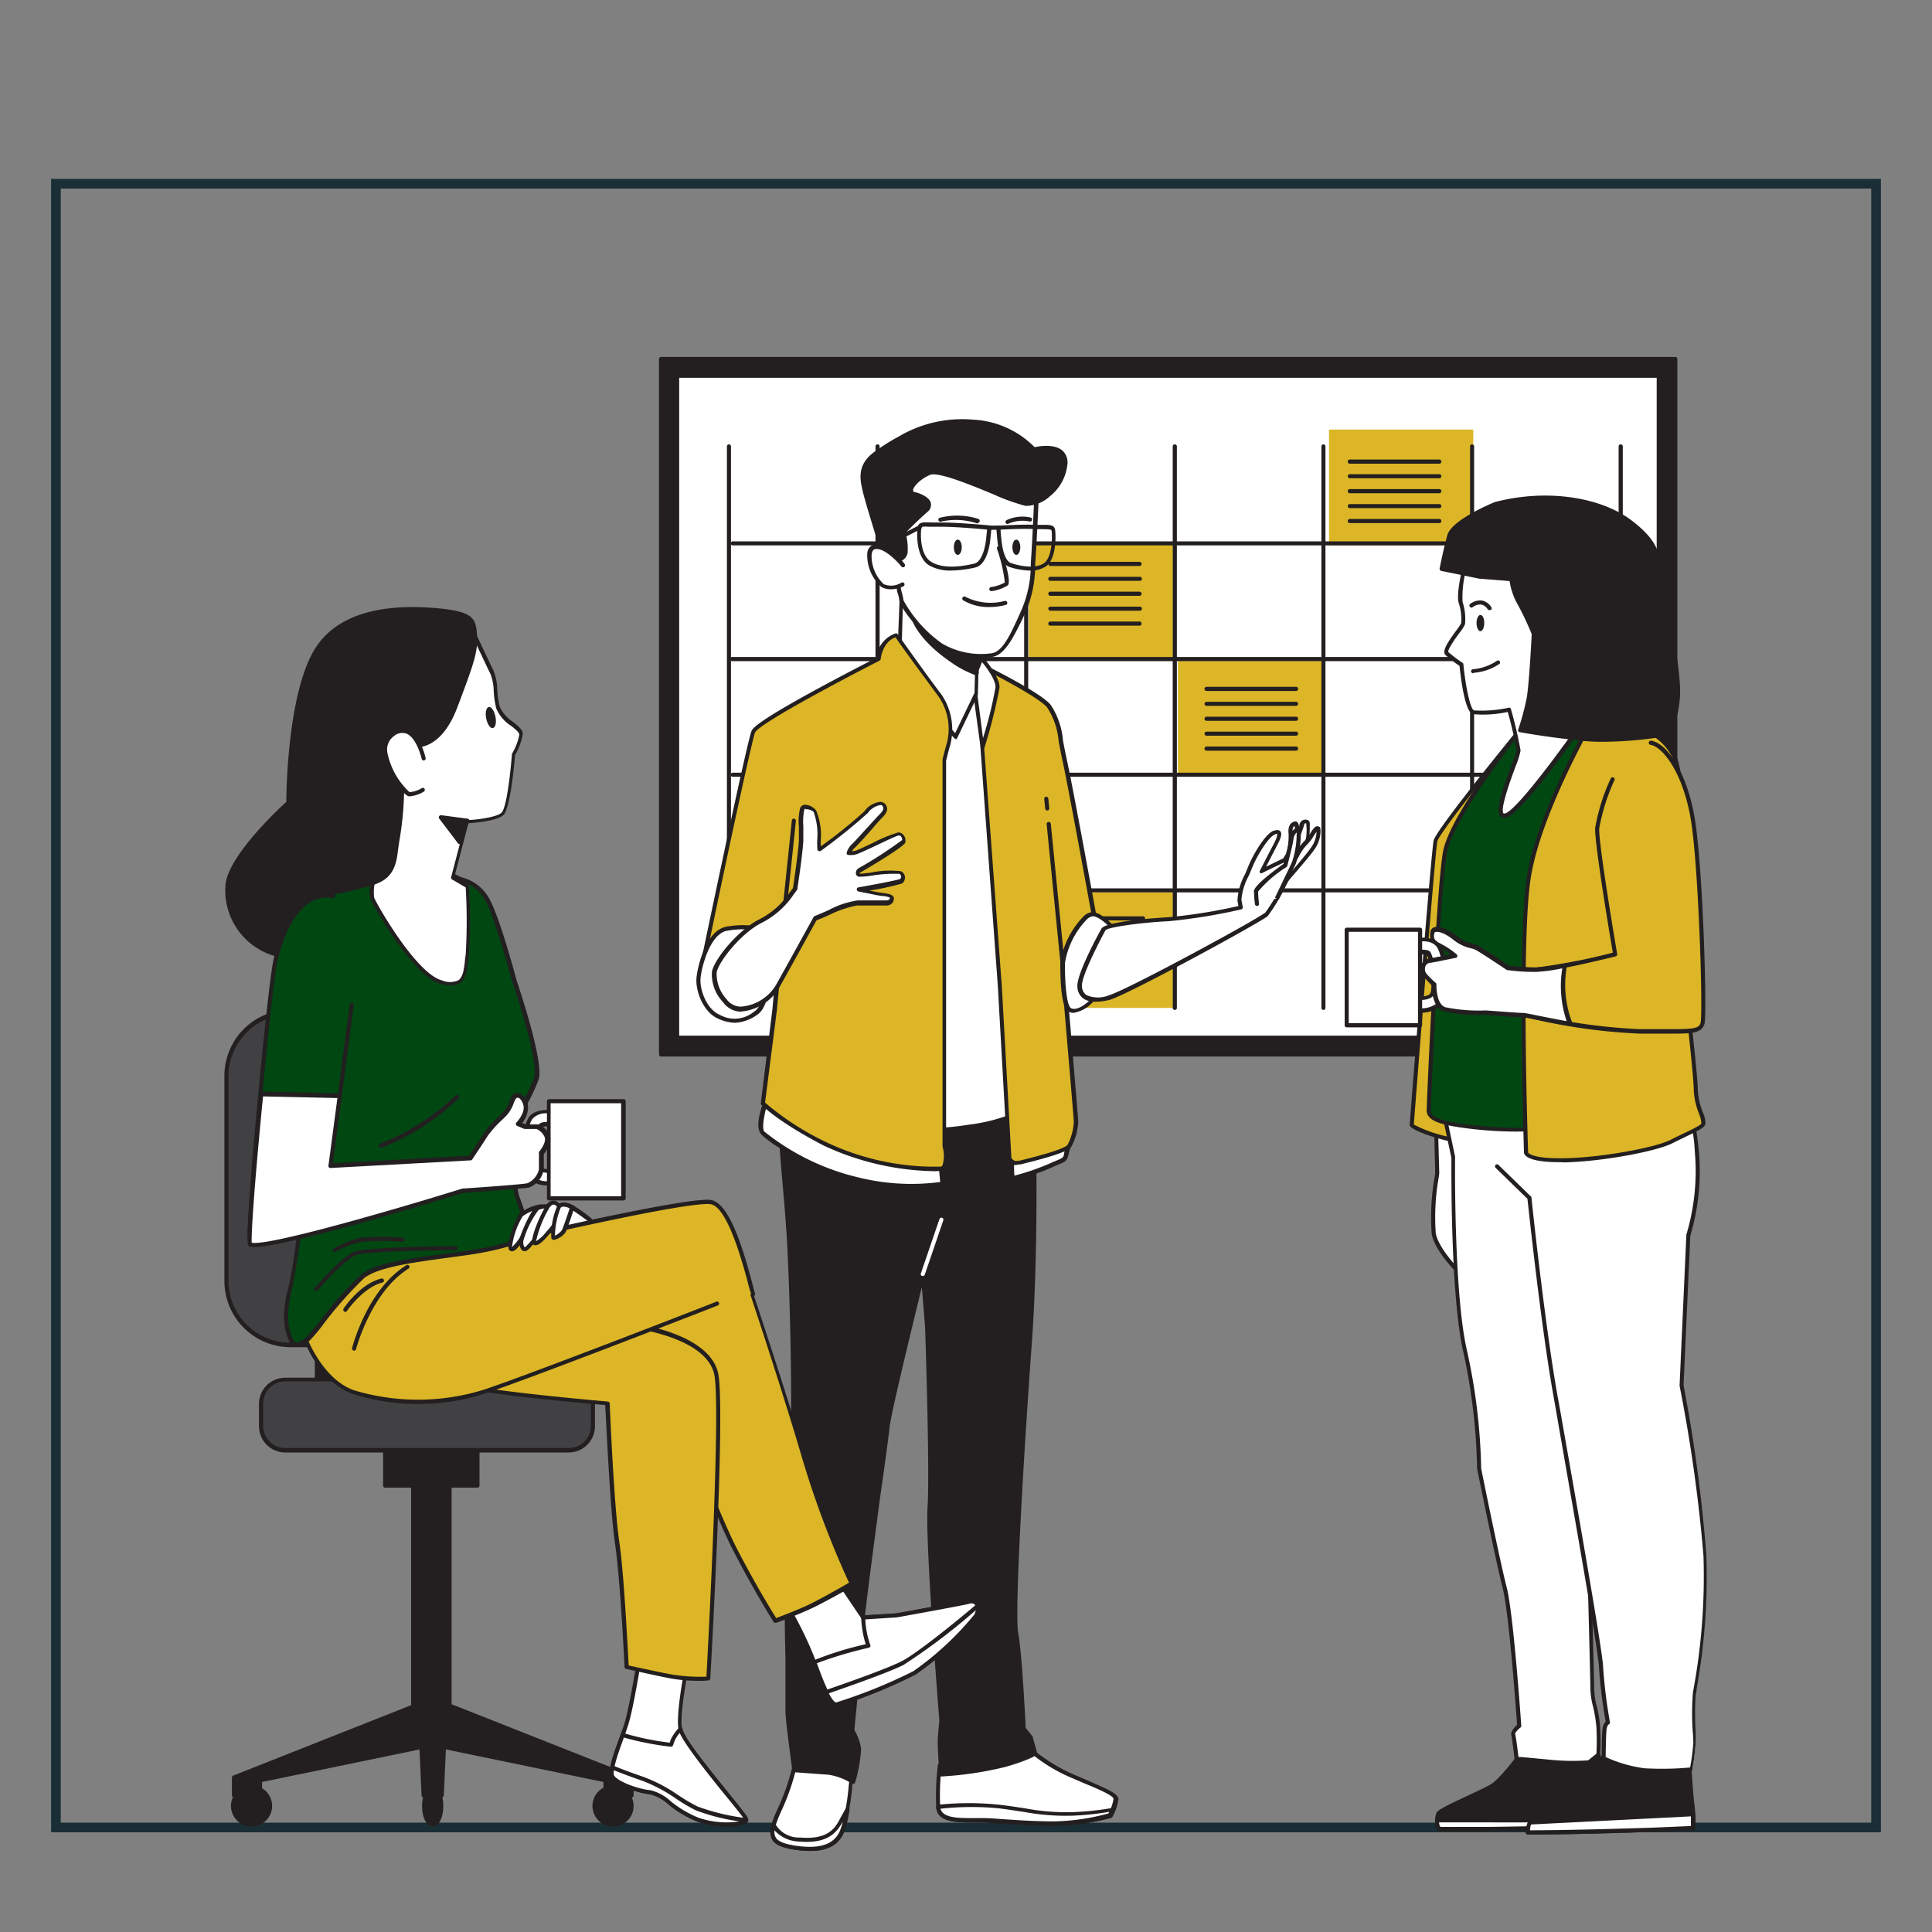 <svg id="Layer_1" data-name="Layer 1" xmlns="http://www.w3.org/2000/svg" viewBox="0 0 200 200"><rect x="0" y="0" width="200" height="200" fill="#808080" stroke="none"/><defs><style>.cls-1{fill:none;stroke:#1a2e35;stroke-miterlimit:10;}.cls-2{fill:#231f20;}.cls-3{fill:#fff;}.cls-4{fill:#dcb626;}.cls-5{fill:#004712;}.cls-6{fill:#414042;}</style></defs><rect class="cls-1" x="5.79" y="19.02" width="188.42" height="170.16"/><rect class="cls-2" x="68.43" y="37.16" width="104.94" height="72"/><path class="cls-2" d="M173.38,109.37H68.43a.22.22,0,0,1-.21-.21v-72a.21.21,0,0,1,.21-.21h105a.21.21,0,0,1,.21.21v72A.21.21,0,0,1,173.38,109.37Zm-104.73-.43H173.17V37.37H68.65Z"/><rect class="cls-3" x="70.1" y="38.9" width="101.61" height="68.52"/><path class="cls-2" d="M171.71,107.63H70.1a.21.21,0,0,1-.21-.21V38.9a.21.21,0,0,1,.21-.22H171.71a.21.21,0,0,1,.21.22v68.52A.21.21,0,0,1,171.71,107.63Zm-101.4-.42H171.5V39.11H70.31Z"/><rect class="cls-4" x="106.49" y="56.25" width="14.93" height="11.97"/><rect class="cls-4" x="121.94" y="68.42" width="14.93" height="11.97"/><rect class="cls-4" x="106.49" y="92.37" width="14.93" height="11.97"/><rect class="cls-4" x="137.58" y="44.47" width="14.93" height="11.97"/><path class="cls-2" d="M75.46,104.55a.21.21,0,0,1-.21-.21V46.21a.21.21,0,0,1,.42,0v58.13A.21.21,0,0,1,75.46,104.55Z"/><path class="cls-2" d="M90.84,104.55a.21.21,0,0,1-.21-.21V46.21a.21.21,0,0,1,.21-.21.21.21,0,0,1,.22.21v58.13A.21.21,0,0,1,90.84,104.55Z"/><path class="cls-2" d="M106.23,104.55a.21.21,0,0,1-.21-.21V46.21a.21.21,0,1,1,.42,0v58.13A.21.21,0,0,1,106.23,104.55Z"/><path class="cls-2" d="M121.62,104.55a.21.21,0,0,1-.22-.21V46.21a.21.21,0,0,1,.22-.21.21.21,0,0,1,.21.21v58.13A.21.21,0,0,1,121.62,104.55Z"/><path class="cls-2" d="M137,104.55a.21.21,0,0,1-.21-.21V46.21A.21.21,0,0,1,137,46a.21.21,0,0,1,.21.21v58.13A.21.21,0,0,1,137,104.55Z"/><path class="cls-2" d="M152.39,104.55a.21.21,0,0,1-.21-.21V46.21a.21.21,0,0,1,.42,0v58.13A.21.21,0,0,1,152.39,104.55Z"/><path class="cls-2" d="M167.77,104.55a.21.21,0,0,1-.21-.21V46.21a.21.21,0,0,1,.21-.21.21.21,0,0,1,.22.21v58.13A.21.21,0,0,1,167.77,104.55Z"/><path class="cls-2" d="M168,56.46H75.85a.21.21,0,1,1,0-.42H168a.21.21,0,1,1,0,.42Z"/><path class="cls-2" d="M168,68.44H75.85a.22.22,0,1,1,0-.43H168a.22.22,0,0,1,0,.43Z"/><path class="cls-2" d="M168,80.41H75.85a.21.21,0,1,1,0-.42H168a.21.21,0,0,1,0,.42Z"/><path class="cls-2" d="M168,92.38H75.85a.21.21,0,0,1-.22-.21.22.22,0,0,1,.22-.21H168a.22.22,0,0,1,.21.21A.21.21,0,0,1,168,92.38Z"/><path class="cls-2" d="M118,58.59h-9.27a.21.21,0,0,1-.21-.21.21.21,0,0,1,.21-.22H118a.22.22,0,0,1,0,.43Z"/><path class="cls-2" d="M118,60.13h-9.27a.21.21,0,0,1,0-.42H118a.21.21,0,0,1,0,.42Z"/><path class="cls-2" d="M118,61.68h-9.27a.21.21,0,0,1-.21-.21.21.21,0,0,1,.21-.22H118a.22.22,0,0,1,0,.43Z"/><path class="cls-2" d="M118,63.22h-9.27a.21.21,0,0,1,0-.42H118a.21.21,0,0,1,0,.42Z"/><path class="cls-2" d="M118,64.77h-9.27a.21.21,0,0,1-.21-.21.21.21,0,0,1,.21-.22H118a.22.22,0,0,1,0,.43Z"/><path class="cls-2" d="M134.17,71.53H124.9a.21.21,0,0,1-.21-.22.21.21,0,0,1,.21-.21h9.27a.21.21,0,0,1,.21.21A.21.21,0,0,1,134.17,71.53Z"/><path class="cls-2" d="M134.17,73.07H124.9a.21.21,0,0,1,0-.42h9.27a.21.21,0,1,1,0,.42Z"/><path class="cls-2" d="M134.17,74.62H124.9a.21.21,0,0,1-.21-.22.21.21,0,0,1,.21-.21h9.27a.21.21,0,0,1,.21.21A.21.21,0,0,1,134.17,74.62Z"/><path class="cls-2" d="M134.17,76.16H124.9a.21.21,0,0,1,0-.42h9.27a.21.21,0,0,1,0,.42Z"/><path class="cls-2" d="M134.17,77.71H124.9a.21.21,0,0,1-.21-.22.21.21,0,0,1,.21-.21h9.27a.21.21,0,0,1,.21.21A.21.21,0,0,1,134.17,77.71Z"/><path class="cls-2" d="M118.33,95.28h-9.27a.21.21,0,0,1,0-.42h9.27a.21.21,0,1,1,0,.42Z"/><path class="cls-2" d="M118.33,96.83h-9.27a.22.22,0,0,1,0-.43h9.27a.22.22,0,1,1,0,.43Z"/><path class="cls-2" d="M118.33,98.37h-9.27a.21.21,0,0,1,0-.42h9.27a.21.21,0,1,1,0,.42Z"/><path class="cls-2" d="M118.33,99.92h-9.27a.22.22,0,0,1,0-.43h9.27a.22.22,0,1,1,0,.43Z"/><path class="cls-2" d="M118.33,101.46h-9.27a.21.21,0,0,1,0-.42h9.27a.21.21,0,1,1,0,.42Z"/><path class="cls-2" d="M149,48h-9.27a.21.21,0,0,1-.21-.22.21.21,0,0,1,.21-.21H149a.21.21,0,0,1,.21.21A.21.21,0,0,1,149,48Z"/><path class="cls-2" d="M149,49.51h-9.27a.21.21,0,0,1,0-.42H149a.21.21,0,1,1,0,.42Z"/><path class="cls-2" d="M149,51.06h-9.27a.21.21,0,0,1-.21-.22.21.21,0,0,1,.21-.21H149a.21.21,0,0,1,.21.21A.21.21,0,0,1,149,51.06Z"/><path class="cls-2" d="M149,52.6h-9.27a.21.21,0,0,1,0-.42H149a.21.21,0,1,1,0,.42Z"/><path class="cls-2" d="M149,54.15h-9.27a.21.21,0,0,1-.21-.22.21.21,0,0,1,.21-.21H149a.21.21,0,0,1,.21.21A.21.21,0,0,1,149,54.15Z"/><path class="cls-3" d="M148.64,115.43s.14,5.78.14,6-.72,4.33-.36,6.28,3.25,4.63,3.25,4.63l.29-17.42Z"/><path class="cls-2" d="M151.67,132.55a.2.2,0,0,1-.14-.06c-.12-.11-2.95-2.74-3.32-4.74a24,24,0,0,1,.3-5.89,4.21,4.21,0,0,0,.06-.44c0-.21-.14-5.93-.15-6a.21.21,0,0,1,.19-.21l3.32-.51a.22.22,0,0,1,.17.05.21.21,0,0,1,.07.17l-.29,17.41a.21.21,0,0,1-.13.19Zm-2.82-16.94c0,1,.14,5.62.14,5.82a4.53,4.53,0,0,1-.06.49,23.48,23.48,0,0,0-.3,5.75c.27,1.46,2.07,3.4,2.84,4.17l.27-16.67Z"/><path class="cls-4" d="M157.36,75.58s-8.48,10.33-8.75,11.48-2.47,29.14-2.47,29.41,3.44,1.59,4.86,1.59h2s-2.39-19.25-1.33-26.41,3.62-9.18,5.57-11.92S159.21,74.87,157.36,75.58Z"/><path class="cls-2" d="M153,118.27h-2c-1.1,0-5.07-1.22-5.07-1.8,0-.19,2.22-28.33,2.48-29.46s7.91-10.5,8.78-11.56a.31.31,0,0,1,.09-.07c.83-.32,1.25-.08,1.45.18.55.72.05,2.41-1.29,4.29-.34.49-.7.94-1.07,1.42a19.06,19.06,0,0,0-4.46,10.41c-1,7,1.3,26.16,1.33,26.35a.22.22,0,0,1-.05.17A.24.24,0,0,1,153,118.27Zm-6.67-1.87a13.87,13.87,0,0,0,4.64,1.45h1.79c-.27-2.24-2.28-19.56-1.3-26.23A19.55,19.55,0,0,1,156,81c.38-.47.73-.92,1.06-1.39,1.33-1.87,1.66-3.32,1.3-3.79-.19-.25-.59-.17-.91-.06-3.39,4.14-8.48,10.54-8.66,11.35C148.55,88.27,146.47,114.87,146.36,116.4Z"/><path class="cls-2" d="M157.8,181s-2.21,3.18-3.45,3.89-5.3,2.38-5.47,2.82-.18,1.51.17,1.59,6.45-.08,10.16-.08,6.18.17,6.62-.27.09-6.18-.35-7.33l-.44-1.15-6.62-.17Z"/><path class="cls-2" d="M149.89,189.56a6.67,6.67,0,0,1-.89,0,.5.5,0,0,1-.31-.27,2.44,2.44,0,0,1,0-1.6c.12-.31.94-.73,3.35-1.85.9-.43,1.76-.82,2.22-1.09,1.18-.67,3.35-3.79,3.37-3.82l0,0,.62-.7a.21.21,0,0,1,.16-.08l6.62.18a.22.22,0,0,1,.2.14l.44,1.14c.43,1.12.87,7,.3,7.56-.38.38-1.59.38-4.28.35l-2.49,0c-1.65,0-3.79,0-5.67.06Zm8.07-8.41c-.16.23-2.26,3.23-3.5,3.94-.47.27-1.34.68-2.25,1.1a19.91,19.91,0,0,0-3.14,1.63,1.76,1.76,0,0,0,0,1.3c.21,0,2.35,0,4.43,0,1.88,0,4-.07,5.67-.07l2.49,0c2,0,3.71.05,4-.22.34-.47,0-6-.4-7.1l-.39-1-6.38-.17Z"/><path class="cls-3" d="M166,188.44H148.76c0,.42.08.83.29.88s6.45-.08,10.16-.08,6.18.17,6.62-.27A1,1,0,0,0,166,188.44Z"/><path class="cls-2" d="M149.89,189.56a6.67,6.67,0,0,1-.89,0c-.4-.1-.45-.73-.45-1.09a.21.21,0,0,1,.21-.21H166a.2.2,0,0,1,.16.07.22.22,0,0,1,.05.17,1.05,1.05,0,0,1-.21.65c-.38.38-1.59.38-4.28.35l-2.49,0c-1.65,0-3.79,0-5.67.06Zm-.91-.91a.77.77,0,0,0,.13.47c.21,0,2.35,0,4.43,0,1.88,0,4-.07,5.67-.07l2.5,0c2,0,3.7.05,4-.22h0a.42.42,0,0,0,0-.17Z"/><path class="cls-3" d="M149.32,114.44l1.15,5.38s-.18,14.05,1.23,20.14a59.89,59.89,0,0,1,1.42,12s1.94,9.62,2.65,12.36,1.5,14.31,1.5,14.31-.71.53-.62.88.35,2.56.35,2.56.36,0,3.18.27a23.66,23.66,0,0,0,4.33.09l1-.8a24.42,24.42,0,0,0,0-2.83c-.09-1.58-.62-2.82-.62-3.88s-.62-24.37-.62-24.37l.27-36.56-15.46-.89Z"/><path class="cls-2" d="M163.07,182.71c-.71,0-1.69,0-2.91-.15-2.74-.26-3.14-.27-3.16-.27a.21.21,0,0,1-.21-.18c-.07-.61-.28-2.26-.35-2.54s.36-.83.61-1c-.09-1.2-.83-11.61-1.49-14.15-.7-2.72-2.63-12.28-2.65-12.38a61.48,61.48,0,0,0-1.41-12c-1.38-5.93-1.25-19.51-1.25-20.17l-1.14-5.36h0l-.26-1.33a.2.2,0,0,1,0-.18.21.21,0,0,1,.18-.07l15.45.88a.22.22,0,0,1,.2.22l-.26,36.56c0,.94.61,23.32.61,24.37a7.78,7.78,0,0,0,.26,1.64,12.38,12.38,0,0,1,.36,2.23,25.18,25.18,0,0,1,0,2.86.17.17,0,0,1-.08.14l-1,.8a.22.22,0,0,1-.11.05S164,182.71,163.07,182.71Zm-5.88-.83c.31,0,1.09.08,3,.26a23.71,23.71,0,0,0,4.22.09l.85-.69a25.18,25.18,0,0,0,0-2.71,14.07,14.07,0,0,0-.35-2.17,8,8,0,0,1-.27-1.73c0-1.05-.61-24.14-.62-24.37l.26-36.36-15-.86.21,1,1.14,5.39a.07.07,0,0,1,0,0c0,.14-.16,14.08,1.23,20.08A61.26,61.26,0,0,1,153.33,152c0,.05,1.94,9.61,2.64,12.31s1.48,13.87,1.51,14.34a.23.23,0,0,1-.09.19c-.3.23-.56.55-.54.66C156.93,179.78,157.13,181.34,157.19,181.88Z"/><path class="cls-2" d="M166.45,180.85a16.77,16.77,0,0,1-1.59,3c-.79,1.06-4.06,2.91-5.39,3.62a2.66,2.66,0,0,0-1.32,2.21s3,.09,12.89-.27l4.24-.17a13.09,13.09,0,0,0-.09-2.48c-.17-1.32-.35-4.68-.35-4.68Z"/><path class="cls-2" d="M159.27,189.9h-1.13a.21.21,0,0,1-.2-.21,2.83,2.83,0,0,1,1.43-2.4c1.64-.87,4.61-2.6,5.32-3.56a16.44,16.44,0,0,0,1.56-2.95.22.22,0,0,1,.23-.13l8.39,1.23a.21.21,0,0,1,.18.2s.18,3.36.35,4.66a12.58,12.58,0,0,1,.09,2.52.21.21,0,0,1-.2.2l-4.24.17C164.45,189.86,160.9,189.9,159.27,189.9Zm-.89-.43c.85,0,4.32,0,12.66-.27l4-.17a13.11,13.11,0,0,0-.1-2.24c-.15-1.16-.3-3.81-.34-4.52l-8.06-1.19A15.74,15.74,0,0,1,165,184c-.94,1.24-5,3.43-5.46,3.68A2.35,2.35,0,0,0,158.38,189.47Z"/><path class="cls-3" d="M171,189.41l4.24-.17a12.08,12.08,0,0,0,0-1.43l-16.91.86a2.86,2.86,0,0,0-.23,1S161.15,189.77,171,189.41Z"/><path class="cls-2" d="M159.27,189.9h-1.13a.21.21,0,0,1-.2-.21,3,3,0,0,1,.25-1.1.23.23,0,0,1,.18-.13l16.91-.86a.22.22,0,0,1,.15.06.21.21,0,0,1,.07.15,10.41,10.41,0,0,1,0,1.45.21.21,0,0,1-.2.2l-4.24.17h0C164.45,189.86,160.9,189.9,159.27,189.9Zm-.89-.43c.86,0,4.33,0,12.66-.27l4-.17c0-.2,0-.56,0-1l-16.55.84A2.73,2.73,0,0,0,158.38,189.47Zm12.66-.06h0Z"/><path class="cls-3" d="M155,120.71l3.36,3.26s1.32,12.72,2.65,20.23,4.76,26.84,4.76,28.43a52.21,52.21,0,0,0,.71,5.65s-.26.09-.35.71-.09,3-.09,3a14.63,14.63,0,0,0,4.15,1.24,34.74,34.74,0,0,0,5-.09,27.26,27.26,0,0,0,.35-2.74,44.24,44.24,0,0,1-.09-5A67.61,67.61,0,0,0,176.43,161,157.31,157.31,0,0,0,174,143.4l.7-15.54a23,23,0,0,0,.89-8.65c-.44-4.77-1.5-6.63-1.5-6.63l-20.67.09"/><path class="cls-2" d="M171.76,183.5c-.56,0-1.12,0-1.62-.06a14.77,14.77,0,0,1-4.22-1.25.21.21,0,0,1-.12-.2c0-.09,0-2.4.09-3a1.22,1.22,0,0,1,.33-.77,50,50,0,0,1-.69-5.56c0-1.44-3-18.23-4.39-26.3l-.37-2.1c-1.26-7.12-2.53-19.08-2.65-20.16l-3.3-3.21a.22.22,0,0,1,0-.3.21.21,0,0,1,.3,0l3.35,3.26a.24.24,0,0,1,.07.13c0,.13,1.34,12.8,2.64,20.21l.38,2.1c1.53,8.7,4.4,24.9,4.4,26.37a51.94,51.94,0,0,0,.7,5.62.22.22,0,0,1-.14.24h0s-.15.09-.21.53-.09,2.33-.09,2.84a14.16,14.16,0,0,0,4,1.16,32.25,32.25,0,0,0,4.74-.08,22,22,0,0,0,.33-2.54c0-.19,0-.58-.05-1.07a26.91,26.91,0,0,1,0-4c0-.15.06-.37.1-.65a64.49,64.49,0,0,0,1-13.7,159.25,159.25,0,0,0-2.47-17.55v-.05l.7-15.54s0,0,0-.06a22.84,22.84,0,0,0,.88-8.56,19.75,19.75,0,0,0-1.42-6.43l-20.54.08h0a.21.21,0,0,1,0-.42l20.67-.09h0a.21.21,0,0,1,.18.11c0,.07,1.09,2,1.53,6.71a23.31,23.31,0,0,1-.89,8.71l-.7,15.49A156.08,156.08,0,0,1,176.64,161a65.24,65.24,0,0,1-1,13.79c0,.28-.08.49-.1.64a28.78,28.78,0,0,0,0,3.91c0,.5,0,.89,0,1.09a25.3,25.3,0,0,1-.36,2.78.19.19,0,0,1-.19.17C175,183.36,173.39,183.5,171.76,183.5Z"/><path class="cls-5" d="M157.36,75.58s-7.07,8.74-7.78,12.63-1.67,25.87-1.67,26.76,1.41,1.23,3.09,1.5a40.66,40.66,0,0,0,7.24.44c2.91-.09,5.92-1.06,6.36-1.59s-.44-16.16,1.06-24.73,3-13.15,2.12-14.83S160.36,73.81,157.36,75.58Z"/><path class="cls-2" d="M157.09,117.14a40.7,40.7,0,0,1-6.13-.46c-1.58-.25-3.27-.61-3.27-1.71s1-23,1.69-26.8,7.52-12.36,7.81-12.72l.06,0c2.29-1.35,6.54-1.53,8.93-.85A2.7,2.7,0,0,1,168,75.66c.65,1.22.15,3.65-.76,8.06-.4,2-.86,4.23-1.33,6.91-1,5.55-1,14-.93,19.54,0,4.09,0,5.06-.18,5.29-.49.59-3.51,1.57-6.52,1.66Zm.41-41.4c-.46.57-7,8.83-7.71,12.51S148.12,114,148.12,115c0,.73,1.47,1.06,2.91,1.29a41.11,41.11,0,0,0,7.2.44c2.88-.09,5.83-1.06,6.2-1.52a45.58,45.58,0,0,0,.09-5c0-5.58-.05-14,.93-19.61.47-2.69.93-4.94,1.34-6.92.85-4.18,1.37-6.7.8-7.78a2.44,2.44,0,0,0-1.53-.9C163.77,74.3,159.7,74.47,157.5,75.74Z"/><path class="cls-4" d="M164.51,75.14s-5.3,9.27-6.27,15.81-.27,28.34-.27,28.34,0,.89,4.07.8,9.53-1.15,11-1.94,3.18-1.42,3.27-1.86-.79-2-.79-3.35-.62-6.8-.62-6.8-.18-24.11-1.5-27.56S166.89,74.17,164.51,75.14Z"/><path class="cls-2" d="M161.49,120.31c-1.88,0-3.1-.23-3.55-.67a.49.49,0,0,1-.18-.35c0-.21-.69-21.9.27-28.37s6.24-15.79,6.29-15.89a.24.24,0,0,1,.11-.09,8.4,8.4,0,0,1,5.88.39,6,6,0,0,1,3.32,3.18c1.32,3.44,1.5,26.64,1.51,27.62,0,.21.62,5.48.62,6.81a7.27,7.27,0,0,0,.52,2.22,2.69,2.69,0,0,1,.27,1.17c-.08.39-.74.72-2,1.32-.45.22-.92.44-1.39.68-1.53.81-7,1.88-11.13,2Zm-3.3-1s.29.66,3.84.59c4-.09,9.49-1.15,10.94-1.92.48-.25,1-.49,1.41-.69.72-.35,1.7-.81,1.75-1a3.47,3.47,0,0,0-.25-1,7.6,7.6,0,0,1-.54-2.36c0-1.3-.62-6.73-.62-6.78,0-.26-.19-24.13-1.49-27.5a5.52,5.52,0,0,0-3.09-2.94,7.92,7.92,0,0,0-5.48-.41c-.47.83-5.3,9.53-6.21,15.67-1,6.44-.27,28.09-.26,28.31Z"/><path class="cls-3" d="M151.62,58.63s-.71,2.82-.45,3.7a5.5,5.5,0,0,1,.27,2.21c-.09.36-2.12,2.65-1.68,3.09a13.76,13.76,0,0,0,1.5,1.15s.44,4.68,1.24,5a14.28,14.28,0,0,0,3.71-.27s1,3.62,1,4.24-3,7.24-1.33,6.71,8.39-10.24,8.39-10.24-.08-12.45-2-15.63S154.44,55.89,151.62,58.63Z"/><path class="cls-2" d="M155.68,84.65a.5.5,0,0,1-.36-.14c-.53-.56.16-2.61,1.12-5.23A15.33,15.33,0,0,0,157,77.7a38.25,38.25,0,0,0-.92-4,12.21,12.21,0,0,1-3.62.23c-.83-.28-1.25-3.8-1.37-5a12,12,0,0,1-1.45-1.12c-.4-.39.21-1.31,1.12-2.55a6.8,6.8,0,0,0,.5-.74A5.26,5.26,0,0,0,151,62.4c-.27-.92.37-3.53.44-3.83a.27.27,0,0,1,.06-.1,9.06,9.06,0,0,1,7.1-2.26,5,5,0,0,1,3.82,2.22c2,3.19,2.06,15.23,2.07,15.74a.28.28,0,0,1,0,.12c-.69,1-6.8,9.79-8.5,10.32A.75.75,0,0,1,155.68,84.65Zm.53-11.4a.2.2,0,0,1,.2.16,41.5,41.5,0,0,1,1,4.29,9.15,9.15,0,0,1-.55,1.72c-.48,1.31-1.61,4.38-1.21,4.79,0,0,.11,0,.16,0,1.31-.41,6.35-7.38,8.24-10.11,0-1-.18-12.48-2-15.45a4.63,4.63,0,0,0-3.51-2,8.6,8.6,0,0,0-6.71,2.11,11.18,11.18,0,0,0-.43,3.53,5.78,5.78,0,0,1,.26,2.32,3.73,3.73,0,0,1-.57.89c-.35.48-1.27,1.75-1.16,2a13.36,13.36,0,0,0,1.47,1.11.22.22,0,0,1,.09.16c.21,2.19.7,4.63,1.1,4.77a13,13,0,0,0,3.6-.28Z"/><path class="cls-2" d="M153.65,64.5c0,.46-.18.84-.4.84s-.4-.38-.4-.84.18-.84.4-.84S153.65,64,153.65,64.5Z"/><path class="cls-2" d="M154.18,63.16a.21.21,0,0,1-.18-.09,1,1,0,0,0-.69-.49,1.25,1.25,0,0,0-.85.27.21.21,0,0,1-.27-.33,1.73,1.73,0,0,1,1.17-.36,1.43,1.43,0,0,1,1,.67.22.22,0,0,1,0,.3Z"/><path class="cls-2" d="M152.5,69.7a.21.21,0,0,1-.21-.2.2.2,0,0,1,.2-.22,5.32,5.32,0,0,0,2.44-.85.21.21,0,0,1,.3,0,.21.21,0,0,1,0,.29,5.49,5.49,0,0,1-2.68.93Z"/><path class="cls-2" d="M154.79,52.18s-4.32,1.68-4.76,3.27-.8,3.44-.8,3.44l3.89.8,3.35.26a5.46,5.46,0,0,0,.89,2.65,31.32,31.32,0,0,1,1.41,3s-.27,5.21-.53,6.71a26.29,26.29,0,0,1-.88,3.27s2.2.44,6.27.88a36,36,0,0,0,9.09-.53,10.42,10.42,0,0,0,1-5.29c-.09-3.54-1.76-8.57-1.94-10.6s.35-3.45-2.83-5.92S160.09,50.77,154.79,52.18Z"/><path class="cls-2" d="M165.92,76.79a19.69,19.69,0,0,1-2.32-.12c-4-.43-6.26-.88-6.29-.88a.21.21,0,0,1-.14-.1.19.19,0,0,1,0-.18,27,27,0,0,0,.87-3.23c.25-1.4.5-6.13.52-6.64a31,31,0,0,0-1.38-2.94,7.1,7.1,0,0,1-.91-2.55l-3.16-.25-3.91-.8a.22.22,0,0,1-.17-.25s.36-1.88.8-3.46,4.72-3.34,4.9-3.41h0c5.24-1.39,11-.6,14.31,2,2.76,2.15,2.81,3.55,2.86,5.16,0,.29,0,.59.05.91a30.31,30.31,0,0,0,.7,3.45,37.84,37.84,0,0,1,1.24,7.16,10.51,10.51,0,0,1-1,5.41.21.21,0,0,1-.14.1A41.06,41.06,0,0,1,165.92,76.79Zm-8.29-1.37c.68.12,2.76.48,6,.83a36.11,36.11,0,0,0,8.93-.51,10.73,10.73,0,0,0,.9-5.1,38.38,38.38,0,0,0-1.23-7.08,30.77,30.77,0,0,1-.71-3.5c0-.33,0-.63,0-.93-.05-1.58-.1-2.82-2.7-4.84-3.21-2.5-8.81-3.27-13.93-1.91-1.18.46-4.29,1.91-4.63,3.12s-.65,2.7-.75,3.22l3.68.76,3.33.26a.21.21,0,0,1,.15.07.24.24,0,0,1,0,.16,5.66,5.66,0,0,0,.86,2.53,32.3,32.3,0,0,1,1.43,3,.19.19,0,0,1,0,.08c0,.22-.27,5.24-.53,6.74A24.2,24.2,0,0,1,157.63,75.42Z"/><path class="cls-3" d="M147,104.6a5,5,0,0,1-.66,0l.19-1.26c.42.06,1.39.06,1.68-.36s.09-3.72-.32-4.25c-.15-.18-.88-.18-1.4-.06l-.29-1.24c.31-.07,1.92-.4,2.66.47s1.19,4.68.39,5.81A2.67,2.67,0,0,1,147,104.6Z"/><path class="cls-2" d="M147,104.82a5.16,5.16,0,0,1-.7,0,.22.22,0,0,1-.17-.25l.19-1.25a.22.22,0,0,1,.25-.18c.47.07,1.27,0,1.47-.27.35-.5,0-3.54-.32-4a2.36,2.36,0,0,0-1.18,0,.23.23,0,0,1-.26-.16L146,97.44a.22.22,0,0,1,.16-.25c.34-.08,2-.43,2.87.53s1.26,4.85.41,6.08A2.88,2.88,0,0,1,147,104.82Zm-.42-.45.42,0a2.46,2.46,0,0,0,2.08-.84c.75-1.07.25-4.81-.38-5.55s-1.75-.53-2.24-.44l.19.82c.46-.07,1.17-.1,1.4.17.47.62.79,3.87.33,4.52-.32.46-1.18.5-1.67.46Z"/><rect class="cls-3" x="139.43" y="96.25" width="7.59" height="9.89"/><path class="cls-2" d="M147,106.35h-7.59a.21.21,0,0,1-.21-.21V96.25a.21.21,0,0,1,.21-.22H147a.22.22,0,0,1,.22.22v9.89A.22.22,0,0,1,147,106.35Zm-7.38-.43h7.17V96.46h-7.17Z"/><path class="cls-4" d="M166.89,80.7a21.09,21.09,0,0,0-1.59,5c-.09,1.67,1.86,13.07,1.86,13.07s-6.36,1.59-8.13,1.59a20.78,20.78,0,0,1-2.91-.18s-2.39-1.59-3.09-2S151.79,98,150.56,97s-2.21-1.06-2.3-.53-.09.88.79,1.32a8.7,8.7,0,0,1,1.59,1.06s-2.12.45-2.73.53-.8,1-.45,1.42,1,1.06,1,1.06-.09,2.12,1.06,2.56a17.4,17.4,0,0,0,4.32.35s3.36.27,3.89.27,7.24,1.67,12,1.67,6.18.27,6.45-.79S176,89.27,175.11,84.5s-2.92-7.42-4.33-7.59"/><path class="cls-2" d="M173.44,107l-1.36,0h-2.36a60.31,60.31,0,0,1-10.62-1.42c-.69-.14-1.28-.26-1.39-.26-.53,0-3.77-.26-3.9-.27a16.86,16.86,0,0,1-4.39-.36c-1.14-.44-1.2-2.24-1.2-2.68a13.33,13.33,0,0,1-.92-1,1.19,1.19,0,0,1-.14-1.16.92.92,0,0,1,.72-.6c.43-.06,1.62-.3,2.28-.43A8.75,8.75,0,0,0,149,98c-1-.5-1-1-.91-1.54a.55.55,0,0,1,.37-.45c.49-.19,1.36.13,2.27.84a3.86,3.86,0,0,0,1.6.81,2.66,2.66,0,0,1,.85.33c.65.4,2.74,1.8,3.06,2a22.89,22.89,0,0,0,2.83.16,62.43,62.43,0,0,0,7.89-1.53c-.27-1.56-1.91-11.34-1.83-12.92a20.72,20.72,0,0,1,1.61-5.11.21.21,0,0,1,.28-.11.22.22,0,0,1,.11.28,20.74,20.74,0,0,0-1.58,5c-.08,1.63,1.84,12.91,1.86,13a.21.21,0,0,1-.16.24c-.26.07-6.4,1.6-8.18,1.6a20.36,20.36,0,0,1-2.94-.18l-.09,0s-2.39-1.6-3.08-2a2.17,2.17,0,0,0-.74-.28,4.43,4.43,0,0,1-1.76-.88c-.87-.69-1.57-.89-1.85-.78a.13.13,0,0,0-.1.12c-.07.43-.12.7.68,1.09a8.81,8.81,0,0,1,1.63,1.09.23.23,0,0,1,.07.22.19.19,0,0,1-.16.15c-.09,0-2.14.45-2.75.53a.55.55,0,0,0-.39.34.8.8,0,0,0,.08.73c.34.43,1,1,1,1a.23.23,0,0,1,.06.16s-.07,2,.92,2.35a17.56,17.56,0,0,0,4.25.34c.05,0,3.37.26,3.89.26.15,0,.56.09,1.47.27a59.79,59.79,0,0,0,10.54,1.41l2.36,0c2.94,0,3.71,0,3.88-.65.27-1.07-.21-16.75-1.06-21.37-.91-4.88-3-7.28-4.15-7.42a.22.22,0,0,1,.05-.43c1.57.2,3.62,2.93,4.51,7.77s1.34,20.44,1.06,21.55C176.16,106.86,175.42,107,173.44,107Z"/><path class="cls-3" d="M162,100a19.41,19.41,0,0,1-2.94.43,20.78,20.78,0,0,1-2.91-.18s-2.39-1.59-3.09-2S151.79,98,150.56,97s-2.21-1.06-2.3-.53-.09.88.79,1.32a8.7,8.7,0,0,1,1.59,1.06s-2.12.45-2.73.53-.8,1-.45,1.42,1,1.06,1,1.06-.09,2.12,1.06,2.56a17.4,17.4,0,0,0,4.32.35s3.36.27,3.89.27c.28,0,2.27.46,4.8.9A11.14,11.14,0,0,1,162,100Z"/><path class="cls-2" d="M162.51,106.2h0c-1.33-.23-2.51-.47-3.37-.64-.69-.14-1.28-.26-1.39-.26-.53,0-3.77-.26-3.9-.27a16.86,16.86,0,0,1-4.39-.36c-1.14-.44-1.2-2.24-1.2-2.68a13.33,13.33,0,0,1-.92-1,1.19,1.19,0,0,1-.14-1.16.92.92,0,0,1,.72-.6c.43-.06,1.62-.3,2.28-.43A8.75,8.75,0,0,0,149,98c-1-.5-1-1-.91-1.54a.55.55,0,0,1,.37-.45c.49-.19,1.36.13,2.27.84a3.86,3.86,0,0,0,1.6.81,2.66,2.66,0,0,1,.85.33c.65.4,2.74,1.8,3.06,2a22.89,22.89,0,0,0,2.83.16,19,19,0,0,0,2.9-.41.19.19,0,0,1,.19,0,.22.22,0,0,1,.06.19,10.86,10.86,0,0,0,.52,5.89.2.2,0,0,1,0,.21A.19.19,0,0,1,162.51,106.2Zm-8.69-1.6c.05,0,3.37.26,3.89.26.15,0,.56.09,1.47.27s1.82.37,3,.58a11.28,11.28,0,0,1-.45-5.47,17.64,17.64,0,0,1-2.69.37,20.36,20.36,0,0,1-2.94-.18l-.09,0s-2.39-1.6-3.08-2a2.17,2.17,0,0,0-.74-.28,4.43,4.43,0,0,1-1.76-.88c-.87-.69-1.57-.89-1.85-.78a.13.13,0,0,0-.1.11c-.07.44-.12.71.68,1.1a8.81,8.81,0,0,1,1.63,1.09.23.23,0,0,1,.07.22.19.19,0,0,1-.16.15c-.09,0-2.14.45-2.75.53a.55.55,0,0,0-.39.34.8.8,0,0,0,.08.73c.34.43,1,1,1,1a.23.23,0,0,1,.06.16s-.07,2,.92,2.35A17.56,17.56,0,0,0,153.82,104.6Z"/><path class="cls-3" d="M82.49,181.72a23.07,23.07,0,0,1-1.69,5.41c-1.27,2.7-1.36,3.72,1.52,4.14s4.31-.25,4.9-1.78.85-5.15,1-6S86.12,180,82.49,181.72Z"/><path class="cls-2" d="M83.86,191.61a11.43,11.43,0,0,1-1.57-.13c-1.37-.2-2.08-.53-2.38-1.1-.39-.73-.06-1.74.69-3.34a23.11,23.11,0,0,0,1.68-5.36.2.2,0,0,1,.12-.16,4.63,4.63,0,0,1,5,.31c.69.54,1.1,1.24,1,1.7,0,.24-.1.72-.17,1.32a24.26,24.26,0,0,1-.85,4.72C86.89,190.94,85.74,191.61,83.86,191.61Zm-1.18-9.75A23.29,23.29,0,0,1,81,187.22c-.68,1.45-1,2.39-.71,3s.87.7,2.07.88c2.6.39,4.09-.14,4.67-1.64a24.34,24.34,0,0,0,.83-4.62c.07-.61.13-1.1.18-1.35s-.2-.77-.85-1.29A4.21,4.21,0,0,0,82.68,181.86Z"/><path class="cls-3" d="M87.22,188.23c-.59,1.1-1.35,2.45-4.4,2.19a3,3,0,0,1-2.74-1.5c-.39,1.4.11,2,2.24,2.35,2.87.42,4.31-.25,4.9-1.78a11.12,11.12,0,0,0,.51-2.19Z"/><path class="cls-2" d="M83.86,191.61a11.43,11.43,0,0,1-1.57-.13c-1.28-.19-2-.5-2.33-1a2,2,0,0,1-.09-1.61.23.23,0,0,1,.19-.15.21.21,0,0,1,.21.12,2.82,2.82,0,0,0,2.57,1.38c2.94.24,3.64-1,4.19-2.08l.52-.94a.21.21,0,0,1,.39.14,11.53,11.53,0,0,1-.52,2.24C86.89,190.94,85.74,191.61,83.86,191.61Zm-3.68-2.13a1.12,1.12,0,0,0,.14.76c.25.39.9.65,2,.82,2.6.39,4.09-.14,4.67-1.64a5.6,5.6,0,0,0,.25-.85c-.58,1.06-1.49,2.32-4.46,2.07A3.58,3.58,0,0,1,80.18,189.48Zm7-1.25h0Z"/><path class="cls-3" d="M106.42,181a16.74,16.74,0,0,0,4.48,2.88c2.7,1.18,4.65,1.86,4.65,2.45A5.23,5.23,0,0,1,115,188a23.33,23.33,0,0,1-5.75.85c-2.88,0-5.25-.26-7.36-.34s-4.57.17-4.73-1.35a26.85,26.85,0,0,1,.16-4.4S104.73,180.45,106.42,181Z"/><path class="cls-2" d="M109.21,189c-1.89,0-3.58-.11-5.07-.21-.8,0-1.57-.1-2.3-.13l-1,0c-1.84,0-3.75,0-3.92-1.52a26.76,26.76,0,0,1,.17-4.45.2.2,0,0,1,.15-.17c.31-.1,7.52-2.3,9.26-1.78l.08.05a17.2,17.2,0,0,0,4.42,2.84l1.52.65c2.26,1,3.26,1.4,3.26,2a5.11,5.11,0,0,1-.62,1.79.22.22,0,0,1-.12.11A23.89,23.89,0,0,1,109.21,189Zm-11.73-6.14a24.86,24.86,0,0,0-.15,4.21c.12,1.1,1.76,1.12,3.5,1.14.34,0,.69,0,1,0,.74,0,1.5.08,2.31.13,1.48.1,3.17.21,5,.21a23,23,0,0,0,5.6-.82,4.46,4.46,0,0,0,.53-1.51c0-.33-1.53-1-3-1.6l-1.53-.66a16.82,16.82,0,0,1-4.5-2.88C105,180.81,100,182.11,97.48,182.89Z"/><path class="cls-3" d="M115,188a6,6,0,0,0,.29-.62,29.41,29.41,0,0,1-4.18.45c-3,.09-4.15-.33-7.61-.76a28.75,28.75,0,0,0-6.35,0,.2.2,0,0,0,0,.07c.16,1.52,2.62,1.27,4.73,1.35s4.48.34,7.36.34A23.33,23.33,0,0,0,115,188Z"/><path class="cls-2" d="M109.21,189c-1.89,0-3.58-.11-5.07-.21-.8,0-1.57-.1-2.3-.13l-1,0c-1.84,0-3.75,0-3.92-1.52v-.05a.25.25,0,0,1,.19-.26,30.4,30.4,0,0,1,6.39,0c1.09.13,1.94.27,2.69.38a22.74,22.74,0,0,0,4.89.38,29.71,29.71,0,0,0,4.16-.45.23.23,0,0,1,.2.08.2.2,0,0,1,0,.21,5.35,5.35,0,0,1-.31.64.22.22,0,0,1-.12.11A24.45,24.45,0,0,1,109.21,189Zm-11.86-1.79c.24,1,1.82,1,3.48,1,.34,0,.69,0,1,0,.74,0,1.5.08,2.31.13,1.48.1,3.17.21,5,.21a23.06,23.06,0,0,0,5.6-.82l.09-.17a29.36,29.36,0,0,1-3.83.4,23.87,23.87,0,0,1-5-.39c-.75-.11-1.6-.25-2.68-.38A29.51,29.51,0,0,0,97.35,187.24ZM115,188Zm-17.84-.84Z"/><path class="cls-2" d="M106.93,114.65s.43,12.79-.35,24.1-1.83,27.93-1.39,30.28S106,179,106,179l.78,1,.44,1.57s-.44.43-3.13,1.22a34.72,34.72,0,0,1-6.62.95s-.17-2.61-.17-3.3.17-2.26.17-2.26S96,159.72,96.23,156,96,137.27,96,137.27l-.44-5.4s-3.48,14-3.65,15.75-2.61,19.49-2.61,20.54-1,11-1,11a5.09,5.09,0,0,1,.7,1.91,15.42,15.42,0,0,1-.61,3.4,6.34,6.34,0,0,0-2.52-1l-3.57-.26s-.7-5.05-.7-6.09v-5.4s-.35-12.44.26-17.22.26-19.58-.08-25.85-1.22-11.83-.61-13.22a17.49,17.49,0,0,0,1-3.13,96.6,96.6,0,0,0,13.49,1.82c7.22.44,10.88-.87,10.88-.87Z"/><path class="cls-2" d="M88.31,184.64a.19.19,0,0,1-.12,0,6.16,6.16,0,0,0-2.42-.92l-3.57-.26a.2.2,0,0,1-.19-.18c0-.21-.7-5.08-.7-6.12v-5.4c0-.11-.34-12.5.26-17.25s.26-19.54-.09-25.8c-.12-2.15-.3-4.23-.46-6.07-.32-3.65-.55-6.29-.13-7.26a18.2,18.2,0,0,0,1-3.08.19.19,0,0,1,.09-.14.22.22,0,0,1,.16,0,98.31,98.31,0,0,0,13.45,1.82c7.09.43,10.76-.84,10.8-.86a.23.23,0,0,1,.27.13l.52,1.39a.17.17,0,0,1,0,.07c0,.13.43,12.93-.35,24.12C106.08,149,105,166.6,105.4,169c.41,2.24.74,9.06.78,9.88l.74.9a.2.2,0,0,1,0,.08l.43,1.56a.23.23,0,0,1,0,.21s-.55.49-3.22,1.27a36.19,36.19,0,0,1-6.67,1,.23.23,0,0,1-.22-.2c0-.11-.17-2.63-.17-3.32s.17-2.22.17-2.29c-.06-.71-1.47-18.38-1.22-22.09s-.25-18.53-.26-18.68l-.33-4.09c-.85,3.48-3.19,13.06-3.33,14.45-.07.68-.48,3.79-1,7.39-.74,5.57-1.65,12.5-1.65,13.13,0,1-.94,9.94-1,10.91a5.18,5.18,0,0,1,.69,1.94,14.85,14.85,0,0,1-.62,3.48.22.22,0,0,1-.13.14ZM82.4,183l3.4.25a6.12,6.12,0,0,1,2.38.84,13.43,13.43,0,0,0,.53-3,4.75,4.75,0,0,0-.67-1.82.31.31,0,0,1,0-.13c0-.1,1-9.92,1-10.94,0-.66.88-7.31,1.66-13.18.48-3.6.89-6.7,1-7.38.18-1.73,3.52-15.2,3.66-15.78a.23.23,0,0,1,.23-.16.21.21,0,0,1,.19.2l.44,5.39c0,.16.52,15,.26,18.74s1.2,21.88,1.22,22.07-.18,1.6-.18,2.28.12,2.45.16,3.08a33.32,33.32,0,0,0,6.36-.94,12.71,12.71,0,0,0,3-1.1l-.39-1.38-.75-.92a.21.21,0,0,1,0-.12c0-.08-.35-7.59-.78-9.89s.52-17.78,1.39-30.34c.75-10.88.37-23.29.35-24l-.44-1.17c-.86.26-4.43,1.2-10.76.82a99.11,99.11,0,0,1-13.31-1.79,18.36,18.36,0,0,1-.93,3c-.38.87-.14,3.6.16,7,.17,1.84.35,3.93.47,6.08.35,6.28.69,21.1.08,25.88s-.26,17.07-.26,17.2v5.4C81.73,178,82.28,182.12,82.4,183Z"/><path class="cls-3" d="M95.53,132.09l-.07,0a.2.2,0,0,1-.13-.27l1.92-5.62a.22.22,0,0,1,.27-.14.21.21,0,0,1,.13.27l-1.92,5.63A.21.21,0,0,1,95.53,132.09Z"/><path class="cls-3" d="M95.38,117a22.56,22.56,0,0,0,4.91-.33,16.12,16.12,0,0,0,4.75-1.23s-2.21-42.67-2.21-43.08a2.58,2.58,0,0,0-2.3-2.74c-2.29-.41-5.32.57-6,3.11S95.38,117,95.38,117Z"/><path class="cls-2" d="M96.14,117.21c-.5,0-.76,0-.79,0a.22.22,0,0,1-.19-.21c-.06-1.7-1.46-41.78-.81-44.32s3.75-3.71,6.22-3.27a2.76,2.76,0,0,1,2.47,3c0,.49,2.19,42.64,2.21,43.07a.21.21,0,0,1-.11.2,16.33,16.33,0,0,1-4.82,1.25A29.08,29.08,0,0,1,96.14,117.21Zm-.56-.44a25.55,25.55,0,0,0,4.68-.34,18,18,0,0,0,4.56-1.15c-.16-3.15-2.2-42.55-2.2-42.95a2.35,2.35,0,0,0-2.12-2.53c-2.29-.41-5.13.6-5.74,3S95.47,113.69,95.58,116.77Z"/><path class="cls-3" d="M105,119.18s-.25,2.54,0,2.7,2.62-.74,4.17-1.39,1-.4,1.55-1.88.34-1.48-1.22-1.07S105,119.18,105,119.18Z"/><path class="cls-2" d="M105,122.1a.46.46,0,0,1-.2,0c-.1-.07-.35-.24-.09-2.9a.19.19,0,0,1,.13-.18c.12,0,3-1.24,4.53-1.65.94-.24,1.37-.34,1.61-.09s.14.62-.14,1.44c-.12.35-.18.61-.23.8-.16.67-.25.7-1.29,1.14l-.14.06A18.61,18.61,0,0,1,105,122.1Zm.07-.36h0Zm0-2.42a11.83,11.83,0,0,0-.06,2.38,24.18,24.18,0,0,0,4-1.41l.15-.06c.93-.39.93-.39,1-.85a8.21,8.21,0,0,1,.24-.84,3.12,3.12,0,0,0,.23-1,3.89,3.89,0,0,0-1.19.21C108.17,118.1,105.72,119.09,105.16,119.32Z"/><path class="cls-4" d="M101.71,77.43l1.83,24.7.95,17.81s.31.57.82.44,4.86-1.14,5.37-1.77a5.91,5.91,0,0,0,.69-2.53c0-.25-1.32-15.79-1.32-15.79l3.41-4.54s-2.59-14.21-3.22-17.06-.64-4.35-1.65-5.62-6.82-4.1-6.82-4.1Z"/><path class="cls-2" d="M105.16,120.61a1.12,1.12,0,0,1-.86-.57.29.29,0,0,1,0-.09l-1-17.81L101.5,77.45v0l.06-8.46a.21.21,0,0,1,.31-.19c.23.11,5.86,2.88,6.89,4.16a7.77,7.77,0,0,1,1.28,3.7c.11.59.24,1.25.4,2,.63,2.81,3.2,16.92,3.23,17.06a.22.22,0,0,1,0,.16l-3.37,4.49c.17,1.93,1.32,15.47,1.32,15.72a6,6,0,0,1-.74,2.66c-.22.28-1,.76-5.29,1.8l-.19,0Zm-.46-.74c.07.1.28.37.56.3l.2,0c4.18-1,4.93-1.49,5.05-1.65a5.8,5.8,0,0,0,.65-2.4c0-.27-.87-10.43-1.32-15.77a.18.18,0,0,1,0-.14l3.35-4.48c-.22-1.22-2.6-14.26-3.2-17-.17-.76-.29-1.43-.4-2a7.5,7.5,0,0,0-1.2-3.51c-.84-1-5.25-3.3-6.45-3.9l-.06,8.11,1.83,24.69Z"/><path class="cls-3" d="M101,67.45s2.34,2.46,2.28,3.73a54.18,54.18,0,0,1-1.58,6.25l-.95-7.33S100.26,68.27,101,67.45Z"/><path class="cls-2" d="M101.71,77.64h0a.2.2,0,0,1-.19-.18l-1-7.33s-.52-1.93.31-2.82a.21.21,0,0,1,.15-.07.2.2,0,0,1,.16.07c.1.1,2.4,2.54,2.33,3.88a53,53,0,0,1-1.59,6.3A.21.21,0,0,1,101.71,77.64ZM101,67.78a3.66,3.66,0,0,0-.06,2.27l.82,6.36a41.77,41.77,0,0,0,1.29-5.24C103.12,70.28,101.75,68.57,101,67.78Z"/><path class="cls-3" d="M93.32,62.19l-.2,5.17s1.7,4.23,2.78,5.49,3,3.41,3,3.41l2.15-4.48.06-2.47,1-2.33A10.45,10.45,0,0,1,98,65c-2-1.58-4.1-3.47-4.29-3.54S93.32,62.19,93.32,62.19Z"/><path class="cls-2" d="M98.93,76.47a.2.2,0,0,1-.16-.07s-2-2.16-3-3.41S93,67.61,92.92,67.44a.28.28,0,0,1,0-.09l.2-5.17v0c.08-.32.21-.72.41-.83a.27.27,0,0,1,.23,0,8.21,8.21,0,0,1,1.32,1.06c.82.69,1.94,1.65,3,2.51a10.29,10.29,0,0,0,4,1.92.19.19,0,0,1,.14.11.19.19,0,0,1,0,.18l-.93,2.3-.06,2.42a.29.29,0,0,1,0,.09l-2.15,4.48a.2.2,0,0,1-.16.12Zm-5.6-9.15a30.58,30.58,0,0,0,2.73,5.39c.85,1,2.28,2.59,2.82,3.18l2-4.16.06-2.42a.22.22,0,0,1,0-.08l.86-2.1a10.72,10.72,0,0,1-4-1.94c-1.11-.87-2.23-1.83-3.06-2.53-.46-.4-.9-.77-1.1-.92a2.43,2.43,0,0,0-.16.48Z"/><path class="cls-2" d="M94.59,64s.54,2,4,4.38a10.78,10.78,0,0,0,2.53,1.31v-.4l1-2.33A10.45,10.45,0,0,1,98,65c-.51-.4-1-.82-1.51-1.23l-.67-.2Z"/><path class="cls-2" d="M101.13,69.92h-.07a10.48,10.48,0,0,1-2.58-1.34c-3.49-2.38-4.07-4.41-4.1-4.49a.22.22,0,0,1,.14-.26l1.21-.43h.14l.66.2.07,0c.56.47,1.06.87,1.51,1.22a10.29,10.29,0,0,0,4,1.92.19.19,0,0,1,.14.11.19.19,0,0,1,0,.18l-.93,2.3v.35a.2.2,0,0,1-.09.17A.25.25,0,0,1,101.13,69.92Zm-6.27-5.77a10.28,10.28,0,0,0,3.86,4.07,10.73,10.73,0,0,0,2.21,1.19v-.1a.22.22,0,0,1,0-.08l.86-2.1a10.72,10.72,0,0,1-4-1.94c-.45-.35-.93-.75-1.49-1.21l-.55-.16Z"/><path class="cls-3" d="M107.32,51.14s-.23,5.3-.38,7.12a13,13,0,0,1-1.06,5.07c-.83,1.66-1.74,4.23-3.18,4.46a8.16,8.16,0,0,1-5.3-1c-1.74-1.06-4-4-4.08-4.62a4.57,4.57,0,0,0-.23-1,71.43,71.43,0,0,1-.91-7.87c0-2.42.23-4.47,4.09-5.83S107.32,51.14,107.32,51.14Z"/><path class="cls-2" d="M101.5,68.09A8.26,8.26,0,0,1,97.29,67c-1.77-1.08-4.1-4.09-4.18-4.77a3.87,3.87,0,0,0-.22-.93s0,0,0,0a69.62,69.62,0,0,1-.91-7.9c0-2.57.31-4.65,4.23-6s10.94,3.45,11.24,3.66a.21.21,0,0,1,.09.18c0,.06-.23,5.32-.38,7.12l0,.39a12.21,12.21,0,0,1-1.05,4.76c-.15.29-.29.61-.45.94C104.88,66,104,67.8,102.73,68A7.81,7.81,0,0,1,101.5,68.09Zm-8.2-6.94a5.49,5.49,0,0,1,.23,1,13.31,13.31,0,0,0,4,4.47,8,8,0,0,0,5.16,1c1.07-.17,1.87-1.88,2.57-3.4.15-.33.3-.65.45-1a11.9,11.9,0,0,0,1-4.61l0-.38c.13-1.64.33-6.2.37-7-.86-.58-7.29-4.77-10.76-3.54-3.66,1.29-4,3.15-4,5.63A68.09,68.09,0,0,0,93.3,61.15Z"/><path class="cls-2" d="M94.68,51.14s2.35.61,1.13,1.67-2.34,2.27-2.34,2.27a6.79,6.79,0,0,1,.23,2.12.84.84,0,0,1-1.44.45c-.53-.6-1-1.06-1-1.06s-1.43-4.54-1.74-5.83-.6-2.64,1.29-3.93a18.61,18.61,0,0,1,2.27-1.44,12.77,12.77,0,0,1,7.57-1.74A9.25,9.25,0,0,1,107,46.53s3.48-.91,3.26,1.59-2.73,4.16-4.09,4-8.55-3.79-10-3.18S93.7,50.92,94.68,51.14Z"/><path class="cls-2" d="M92.83,58.15a.94.94,0,0,1-.73-.36c-.52-.59-1-1-1-1a.22.22,0,0,1-.05-.08c-.06-.19-1.44-4.57-1.74-5.85S88.67,48,90.7,46.65A20.21,20.21,0,0,1,93,45.21a12.88,12.88,0,0,1,7.69-1.77,9.61,9.61,0,0,1,6.41,2.85c.47-.1,2-.37,2.87.34a1.67,1.67,0,0,1,.52,1.51,4.84,4.84,0,0,1-1.8,3.23,3.72,3.72,0,0,1-2.52,1,21,21,0,0,1-3.36-1.21c-2.4-1-5.7-2.34-6.53-2-1.1.47-1.79,1.29-1.76,1.63,0,0,0,.12.22.17h0c.15,0,1.45.39,1.62,1.11A.92.92,0,0,1,96,53c-1,.88-2,1.88-2.25,2.17a6.14,6.14,0,0,1,.2,2.11,1.21,1.21,0,0,1-.85.87A.83.83,0,0,1,92.83,58.15Zm-1.37-1.67c.12.12.52.53,1,1a.51.51,0,0,0,.53.2.8.8,0,0,0,.54-.56,6.47,6.47,0,0,0-.23-2,.24.24,0,0,1,0-.2s1.16-1.23,2.36-2.28c.22-.19.31-.35.27-.5-.08-.36-.85-.68-1.31-.8a.6.6,0,0,1-.54-.55c-.06-.62.87-1.56,2-2,.92-.38,3.53.62,6.86,2a23.44,23.44,0,0,0,3.23,1.19,3.38,3.38,0,0,0,2.21-.88,4.38,4.38,0,0,0,1.65-2.94,1.29,1.29,0,0,0-.37-1.15c-.8-.68-2.6-.22-2.62-.22a.22.22,0,0,1-.22-.07,9.16,9.16,0,0,0-6.21-2.8,12.71,12.71,0,0,0-7.43,1.71l0,0A18.17,18.17,0,0,0,90.94,47c-1.79,1.21-1.49,2.48-1.2,3.71S91.3,56,91.46,56.48Z"/><path class="cls-2" d="M102.62,61.19a.21.21,0,0,1,0-.42,4.06,4.06,0,0,0,1.4-.47,16.12,16.12,0,0,0-.81-3.49.21.21,0,0,1,.14-.27.21.21,0,0,1,.26.14c.73,2.34,1,3.66.71,3.92a4.27,4.27,0,0,1-1.63.59Z"/><path class="cls-2" d="M102.39,62.84a5,5,0,0,1-2.68-.7.2.2,0,0,1-.06-.29.21.21,0,0,1,.29-.07,5.76,5.76,0,0,0,4.07.43.21.21,0,0,1,.11.41A6.52,6.52,0,0,1,102.39,62.84Z"/><path class="cls-2" d="M98.51,59.06a4.41,4.41,0,0,1-2.36-.55c-1.35-.88-1.25-3.32-1.15-3.92s.58-.52,1.57-.5l1,0c1.66,0,4.85.3,4.88.3a.21.21,0,0,1,.19.23s-.09,1-.16,1.53c-.1.7-.45,2.35-1.53,2.6A11.85,11.85,0,0,1,98.51,59.06ZM96,54.51c-.44,0-.6,0-.62.15-.09.51-.18,2.75,1,3.49s3,.54,4.46.2c.84-.19,1.13-1.77,1.2-2.24s.11-1,.14-1.29c-.74-.07-3.24-.29-4.63-.29H96Z"/><path class="cls-2" d="M106.69,59.07a7.64,7.64,0,0,1-2.2-.38c-.83-.28-1.12-1.73-1.22-2.57-.06-.51-.13-1.43-.13-1.47a.19.19,0,0,1,0-.16.21.21,0,0,1,.14-.07c.11,0,2.57-.16,3.88-.09l.78,0c.76,0,1.22,0,1.29.55s.15,2.93-.93,3.73A2.84,2.84,0,0,1,106.69,59.07Zm-3.11-4.24c0,.31.07.89.11,1.24.11,1,.42,2,.94,2.21,1.15.39,2.67.59,3.47,0s.85-2.65.76-3.32c0-.14-.14-.17-.88-.18l-.79,0C106.12,54.7,104.21,54.79,103.58,54.83Z"/><path class="cls-2" d="M91.27,56.8a.23.23,0,0,1-.19-.11.22.22,0,0,1,.1-.29l3.93-2a.22.22,0,0,1,.29.1.21.21,0,0,1-.1.28l-3.93,2A.16.16,0,0,1,91.27,56.8Z"/><path class="cls-2" d="M103.43,54.84h-1a.21.21,0,0,1-.21-.22.21.21,0,0,1,.21-.21h1a.21.21,0,0,1,.21.21A.21.21,0,0,1,103.43,54.84Z"/><path class="cls-3" d="M93.47,58.48s-1.74-2.19-3-1.89-.15,3.48.83,4a2.19,2.19,0,0,0,2-.15"/><path class="cls-2" d="M92.17,61a1.9,1.9,0,0,1-.92-.23,4.4,4.4,0,0,1-1.47-3.49,1,1,0,0,1,.69-.91c1.3-.33,3,1.73,3.16,2a.21.21,0,0,1,0,.3.22.22,0,0,1-.3,0c-.46-.59-1.85-2-2.73-1.82-.08,0-.31.07-.37.55a4,4,0,0,0,1.25,3.07,2,2,0,0,0,1.83-.15.21.21,0,0,1,.23.36A2.78,2.78,0,0,1,92.17,61Z"/><path class="cls-2" d="M99.56,56.65c0,.44-.18.79-.41.79s-.41-.35-.41-.79.18-.79.41-.79S99.56,56.21,99.56,56.65Z"/><ellipse class="cls-2" cx="105.21" cy="56.65" rx="0.41" ry="0.79"/><path class="cls-2" d="M101.2,54.18h-.06A6.92,6.92,0,0,0,97.41,54a.2.2,0,0,1-.26-.14.2.2,0,0,1,.14-.26,7.24,7.24,0,0,1,4,.12.22.22,0,0,1-.07.42Z"/><path class="cls-2" d="M104.3,54.24a.23.23,0,0,1-.19-.11.21.21,0,0,1,.08-.28,3.86,3.86,0,0,1,2.48-.28.2.2,0,0,1,.17.24.21.21,0,0,1-.24.18,3.62,3.62,0,0,0-2.2.22A.19.19,0,0,1,104.3,54.24Z"/><path class="cls-3" d="M97.41,121l.09,1.56a22.38,22.38,0,0,1-8.6-.41c-5-1.15-9.5-4.26-10-4.92s.41-3.44.41-3.44-.65-.16.49.25,5.66,4.34,11.8,5.4S97.49,120.08,97.41,121Z"/><path class="cls-2" d="M94.47,123a24.85,24.85,0,0,1-5.61-.65c-4.88-1.12-9.53-4.21-10.12-5s.07-2.62.31-3.4a.19.19,0,0,1-.12-.26c.07-.21.29-.15.44-.11a.21.21,0,0,1,.14.1h0l.38.14a9.59,9.59,0,0,1,1.53.91,27.48,27.48,0,0,0,10.22,4.48c1.78.31,3,.49,3.88.62,2,.31,2.19.33,2.12,1v.1l.09,1.54a.22.22,0,0,1-.17.22A16.22,16.22,0,0,1,94.47,123Zm-15-8.87c-.33,1.1-.63,2.61-.36,3A24.63,24.63,0,0,0,89,121.92a22.76,22.76,0,0,0,8.33.44L97.2,121v-.15c0-.32,0-.32-1.75-.59-.89-.13-2.11-.31-3.89-.62a27.89,27.89,0,0,1-10.38-4.55,9.63,9.63,0,0,0-1.45-.86Z"/><path class="cls-4" d="M92.74,65.78s3.1,4.29,4.55,6.25a6.13,6.13,0,0,1,.88,5c-.19.63-.44,1.71-.44,1.71v39.91s.57,2.15-.32,2.34a26.89,26.89,0,0,1-12.06-2.59c-4.74-2.46-6.38-4.17-6.38-4.17l1.2-9.73.51-5.43-7.83,0S77.46,77,78,75.76s13-7.52,13-7.52S91.1,66.19,92.74,65.78Z"/><path class="cls-2" d="M96.65,121.24a28.17,28.17,0,0,1-11.4-2.66c-4.71-2.45-6.36-4.14-6.43-4.21a.19.19,0,0,1-.06-.17l1.2-9.73.48-5.19-7.59,0h0a.21.21,0,0,1-.17-.07.23.23,0,0,1,0-.18c.19-.91,4.62-22.18,5.13-23.39S89,69,90.71,68.1a3,3,0,0,1,2-2.53.21.21,0,0,1,.22.08S96,70,97.46,71.9a6.41,6.41,0,0,1,.92,5.18c-.17.57-.4,1.51-.44,1.67v39.87a3.64,3.64,0,0,1,0,2.23.74.74,0,0,1-.47.34A4.77,4.77,0,0,1,96.65,121.24Zm-17.45-7.1a28.56,28.56,0,0,0,6.25,4.06,26.25,26.25,0,0,0,11.92,2.57.29.29,0,0,0,.2-.15,3.38,3.38,0,0,0,0-1.92.13.13,0,0,1,0-.06v-40c0-.05.26-1.09.45-1.72a5.9,5.9,0,0,0-.85-4.8c-1.3-1.76-4-5.42-4.46-6.14-1.36.45-1.54,2.22-1.54,2.24a.21.21,0,0,1-.12.17C86.22,70.86,78.5,75,78.16,75.84s-3.44,15.33-5,23l7.57,0h0a.21.21,0,0,1,.15.07.23.23,0,0,1,.06.16l-.51,5.43Zm11.71-45.9Z"/><path class="cls-2" d="M108.41,83.9a.21.21,0,0,1-.21-.19l-.1-1a.2.2,0,0,1,.19-.23.21.21,0,0,1,.23.19l.1,1a.21.21,0,0,1-.19.23Z"/><path class="cls-2" d="M110.05,100.51a.22.22,0,0,1-.21-.19l-1.49-15a.21.21,0,0,1,.19-.23.22.22,0,0,1,.24.19l1.48,15a.23.23,0,0,1-.19.24Z"/><line class="cls-3" x1="80.68" y1="99.06" x2="82.15" y2="84.96"/><path class="cls-2" d="M80.68,99.27h0a.2.2,0,0,1-.18-.23l1.47-14.1a.2.2,0,0,1,.23-.19.21.21,0,0,1,.19.23l-1.47,14.1A.21.21,0,0,1,80.68,99.27Z"/><path class="cls-3" d="M78.56,96.14a8.93,8.93,0,0,0-3.33,0c-1.91.34-2.81,3.88-2.92,5.12s.67,3.38,2.14,4a3.35,3.35,0,0,0,3.71-.34c1.52-.9,1.35-5.06,1.3-6.47A3.88,3.88,0,0,0,78.56,96.14Z"/><path class="cls-2" d="M76.07,105.88a4.43,4.43,0,0,1-1.71-.42c-1.58-.67-2.38-2.91-2.26-4.22.08-1,.91-4.92,3.1-5.31a9.21,9.21,0,0,1,3.4,0,.2.2,0,0,1,.11.06,4,4,0,0,1,1,2.45c.1,2.45.06,5.8-1.4,6.66A4.28,4.28,0,0,1,76.07,105.88Zm.87-9.68a9.63,9.63,0,0,0-1.67.15c-1.77.31-2.65,3.77-2.75,4.93s.62,3.2,2,3.78a3.14,3.14,0,0,0,3.52-.32c.94-.55,1.34-2.67,1.19-6.28a3.73,3.73,0,0,0-.8-2.13A8.57,8.57,0,0,0,76.94,96.2Z"/><path class="cls-3" d="M82.29,92.06s.57-3.77.62-5A18.77,18.77,0,0,1,83,83.79c.23-.51,1-.06,1.3.28a6.72,6.72,0,0,1,.45,2.76,7.16,7.16,0,0,0,0,1.24,60.48,60.48,0,0,0,4.84-3.89c.51-.67,1.52-1.18,1.86-.73s-.06.85-.45,1.24-2.42,2.7-2.76,3a1.58,1.58,0,0,0-.45.74,2,2,0,0,0,.84-.12c.51-.17,4-1.91,4.34-1.91a.63.63,0,0,1,.51.79,39.94,39.94,0,0,1-4.56,3c-.17.06-.34.45-.06.51s3.77-.51,4.22-.28a.53.53,0,0,1,.11.9c-.22.17-4.39.9-4.39.9l1.92.39c.56.11,1.52.11,1.52.45s-.23.51-.62.51H88.71a10,10,0,0,0-2.87,1c-1,.45-1.46.61-1.46.61s-2.76,5-3.78,6.82a4.84,4.84,0,0,1-4,2.59c-1.47.11-3-2.54-2.71-3.83s2.65-4.17,4.73-5.24A9.27,9.27,0,0,0,82.29,92.06Z"/><path class="cls-2" d="M76.52,104.72a2.34,2.34,0,0,1-1.69-1,4.16,4.16,0,0,1-1.13-3.14c.3-1.39,2.75-4.3,4.84-5.38a8.26,8.26,0,0,0,3.23-2.85l.32-.42c.07-.47.56-3.8.61-4.94,0-.45,0-.93,0-1.41a5.76,5.76,0,0,1,.13-1.93.56.56,0,0,1,.45-.34,1.55,1.55,0,0,1,1.2.58,6.58,6.58,0,0,1,.5,2.91,5.79,5.79,0,0,0,0,.81,50.59,50.59,0,0,0,4.48-3.6,2.37,2.37,0,0,1,1.64-1h0a.69.69,0,0,1,.56.25c.45.6-.06,1.11-.47,1.52-.16.16-.59.64-1,1.14-.89,1-1.53,1.69-1.72,1.86a1.11,1.11,0,0,0-.28.35,2.21,2.21,0,0,0,.47-.1c.19-.06.88-.39,1.61-.73A15.28,15.28,0,0,1,93,86.17a.71.71,0,0,1,.57.32.87.87,0,0,1,.14.74c-.17.49-4.66,3.11-4.7,3.12s0,.06,0,.1h0c.16,0,.69-.06,1.17-.12a9.44,9.44,0,0,1,3.08-.14.7.7,0,0,1,.42.59.79.79,0,0,1-.28.67,26.22,26.22,0,0,1-3.4.74l.84.17.48.07c.62.08,1.21.16,1.21.59s-.31.72-.83.72H88.71a11,11,0,0,0-2.79.94c-.78.35-1.23.53-1.4.6-.33.6-2.79,5.07-3.73,6.74a5.08,5.08,0,0,1-4.17,2.7Zm6.86-21h0c-.06,0-.09,0-.12.1a6.3,6.3,0,0,0-.1,1.74c0,.48,0,1,0,1.44-.05,1.24-.59,4.88-.62,5a.15.15,0,0,1,0,.09l-.35.46a8.75,8.75,0,0,1-3.38,3c-2.11,1.08-4.37,3.94-4.62,5.09a3.85,3.85,0,0,0,1,2.77,1.9,1.9,0,0,0,1.44.8,4.62,4.62,0,0,0,3.83-2.48c1-1.78,3.74-6.76,3.77-6.81a.17.17,0,0,1,.11-.09s.46-.18,1.45-.62a9.17,9.17,0,0,1,3-1h2.93c.4,0,.4-.2.4-.3a2.94,2.94,0,0,0-.83-.16l-.51-.08-1.92-.39a.23.23,0,0,1-.17-.22.21.21,0,0,1,.18-.2c1.92-.34,4.09-.76,4.31-.87a.36.36,0,0,0,.1-.28.31.31,0,0,0-.19-.25,14.7,14.7,0,0,0-2.84.18,8,8,0,0,1-1.33.12.38.38,0,0,1-.32-.36.59.59,0,0,1,.35-.56,43.7,43.7,0,0,0,4.44-2.88.45.45,0,0,0-.09-.33.32.32,0,0,0-.23-.15c-.21,0-1.66.71-2.61,1.16-.78.36-1.45.67-1.66.74a1.92,1.92,0,0,1-1,.12.18.18,0,0,1-.14-.09.25.25,0,0,1,0-.17,1.87,1.87,0,0,1,.52-.84c.19-.16,1-1.07,1.68-1.81.49-.53.91-1,1.07-1.16.46-.46.63-.69.43-1a.26.26,0,0,0-.22-.09,2,2,0,0,0-1.3.82,60.12,60.12,0,0,1-4.88,3.93.25.25,0,0,1-.22,0,.2.2,0,0,1-.12-.17,7.71,7.71,0,0,1,0-1.28,6.78,6.78,0,0,0-.4-2.6A1.3,1.3,0,0,0,83.38,83.77Zm-1.09,8.29h0Z"/><path class="cls-3" d="M115.85,96.79s-1.61-2.09-2.73-2.17S110,98.16,110,99.69s.08,4.43.72,4.83,1.85-.32,2.58-1.29S115.85,96.79,115.85,96.79Z"/><path class="cls-2" d="M111.13,104.85a1,1,0,0,1-.54-.15c-.21-.13-.83-.52-.83-5a8.88,8.88,0,0,1,2.36-4.79,1.42,1.42,0,0,1,1-.49c1.21.08,2.82,2.16,2.89,2.25a.21.21,0,0,1,0,.2c-.07.23-1.87,5.52-2.6,6.5A3.44,3.44,0,0,1,111.13,104.85Zm2-10a1.13,1.13,0,0,0-.67.38,8.44,8.44,0,0,0-2.22,4.48c0,3.14.32,4.46.62,4.65.49.3,1.58-.28,2.3-1.23a47.12,47.12,0,0,0,2.5-6.28c-.48-.61-1.71-1.94-2.51-2Z"/><path class="cls-3" d="M134.31,86.86s.09-1.72-.24-1.62-.55.32-.46,1.11a11.41,11.41,0,0,1-.28,2.51Z"/><path class="cls-2" d="M133.33,89.08h-.07a.23.23,0,0,1-.14-.25,10.61,10.61,0,0,0,.28-2.44c-.09-.77.1-1.2.62-1.35a.25.25,0,0,1,.26.06c.27.2.28,1.08.24,1.79a.31.31,0,0,1,0,.08l-1,2A.22.22,0,0,1,133.33,89.08Zm.71-3.61c-.14.07-.29.23-.22.86a5.59,5.59,0,0,1,0,1.13l.32-.65A6.06,6.06,0,0,0,134,85.47Zm.27,1.39Z"/><path class="cls-3" d="M114.21,96.22s-2.56,4.65-2.47,5.91,1.16,1.67,3.12,1.11,15.59-8,16.24-8.61,2.88-5.25,3.63-6.09.65-2.93.65-3.3-.65-.24-.65.23a14.47,14.47,0,0,1-1.82,3.58c-.23.09-2.33,1.12-2.33,1.12s1.07-2.1,1.45-2.79.69-1.49-.1-1.21-2,2.42-2.51,3.58-1.25,2.7-1.12,3.44l.14.75A57.91,57.91,0,0,1,121,95.15C118.16,95.29,114.35,95.75,114.21,96.22Z"/><path class="cls-2" d="M113.38,103.7a2.14,2.14,0,0,1-1.22-.32,1.58,1.58,0,0,1-.63-1.24c-.1-1.28,2.21-5.52,2.49-6,.44-.85,6.86-1.18,6.92-1.19a54.45,54.45,0,0,0,7.26-1.16l-.1-.54a6.23,6.23,0,0,1,.79-2.76c.12-.28.23-.55.33-.8.47-1.16,1.75-3.39,2.64-3.7.12,0,.47-.17.67.06s.11.64-.32,1.45l-1.15,2.22,1.77-.85a16.91,16.91,0,0,0,1.68-3.38.63.63,0,0,1,.94-.56.44.44,0,0,1,.14.33v.11c0,.62,0,2.5-.71,3.33a27.85,27.85,0,0,0-1.76,3,19.85,19.85,0,0,1-1.88,3.13c-.62.58-14.22,8-16.32,8.66A6,6,0,0,1,113.38,103.7Zm18.83-17.39s-.08,0-.21.06c-.67.23-1.89,2.23-2.38,3.46-.1.25-.22.53-.34.81a6.34,6.34,0,0,0-.77,2.51l.14.75a.21.21,0,0,1-.16.24A58.5,58.5,0,0,1,121,95.36c-3,.15-6.28.62-6.56.94,0,0,0,0,0,0-.7,1.28-2.51,4.81-2.44,5.79a1.17,1.17,0,0,0,.46.92,3,3,0,0,0,2.39,0c1.81-.52,15.45-7.91,16.15-8.56a22.81,22.81,0,0,0,1.8-3,23.65,23.65,0,0,1,1.82-3.06,4.89,4.89,0,0,0,.6-3.05v-.11s0,0-.12,0a.24.24,0,0,0-.1.2A12.55,12.55,0,0,1,133,89.25c-.18.07-1.73.82-2.31,1.11a.23.23,0,0,1-.25,0,.21.21,0,0,1,0-.25s1.07-2.1,1.44-2.79S132.22,86.36,132.21,86.31Zm-18,9.91Z"/><path class="cls-3" d="M133.05,91.28s2.47-2.83,2.79-3.35a3.16,3.16,0,0,0,.65-1.9c-.09-.61-.51.14-.83.65a10.22,10.22,0,0,0-1.35,1.81,2.08,2.08,0,0,1-1.26,1.07Z"/><path class="cls-2" d="M133.05,91.5l-.07,0a.2.2,0,0,1-.14-.2V89.56a.2.2,0,0,1,.16-.2,1.86,1.86,0,0,0,1.11-1,5,5,0,0,1,.92-1.3,4.2,4.2,0,0,0,.45-.55l.09-.14c.35-.57.57-.88.85-.83s.25.17.28.4a3.26,3.26,0,0,1-.68,2.06c-.33.52-2.71,3.26-2.81,3.37A.21.21,0,0,1,133.05,91.5Zm.21-1.79v1c.89-1,2.19-2.55,2.4-2.89a3,3,0,0,0,.63-1.71,6.18,6.18,0,0,0-.36.53l-.09.15a5.36,5.36,0,0,1-.5.61,4.51,4.51,0,0,0-.84,1.18A2.2,2.2,0,0,1,133.26,89.71Z"/><path class="cls-3" d="M132.17,93s1.39-2.89,1.76-3.68a9.2,9.2,0,0,0,.52-3c0-.84-.65-.28-.75.42s-.65,2.79-.65,2.79-3,2.14-3,2.7.09,1.3.09,1.3"/><path class="cls-2" d="M130.12,93.78a.21.21,0,0,1-.21-.19,13.31,13.31,0,0,1-.1-1.33c0-.59,2.09-2.14,3.06-2.83.09-.37.54-2.08.62-2.69s.44-1,.82-1c.11,0,.38.1.35.64a9.26,9.26,0,0,1-.53,3.06l-1.77,3.68-.38-.19s1.39-2.88,1.76-3.67a9.13,9.13,0,0,0,.49-2.9.47.47,0,0,0,0-.17,1,1,0,0,0-.32.63c-.09.7-.63,2.73-.65,2.82a.27.27,0,0,1-.09.12,12.53,12.53,0,0,0-2.93,2.53c0,.53.09,1.26.09,1.27a.21.21,0,0,1-.18.23Z"/><rect class="cls-2" x="32.8" y="136.8" width="4.53" height="8.04"/><path class="cls-2" d="M37.33,145.05H32.8a.21.21,0,0,1-.21-.21v-8a.21.21,0,0,1,.21-.21h4.53a.21.21,0,0,1,.21.21v8A.21.21,0,0,1,37.33,145.05ZM33,144.62h4.11V137H33Z"/><rect class="cls-6" x="23.44" y="104.74" width="22.56" height="34.51" rx="6.24"/><path class="cls-2" d="M39.36,139.46H30.07a6.85,6.85,0,0,1-6.84-6.85V111.37a6.85,6.85,0,0,1,6.84-6.85h9.29a6.85,6.85,0,0,1,6.85,6.85v21.24A6.85,6.85,0,0,1,39.36,139.46ZM30.07,105a6.43,6.43,0,0,0-6.42,6.42v21.24A6.43,6.43,0,0,0,30.07,139h9.29a6.43,6.43,0,0,0,6.42-6.42V111.37A6.43,6.43,0,0,0,39.36,105Z"/><path class="cls-2" d="M28,187A1.92,1.92,0,1,0,26,188.87,1.92,1.92,0,0,0,28,187Z"/><path class="cls-2" d="M26,189.08A2.13,2.13,0,1,1,28.17,187,2.13,2.13,0,0,1,26,189.08Zm0-3.83a1.71,1.71,0,1,0,1.7,1.71A1.71,1.71,0,0,0,26,185.25Z"/><path class="cls-2" d="M65.38,187a1.92,1.92,0,1,0-1.92,1.91A1.92,1.92,0,0,0,65.38,187Z"/><path class="cls-2" d="M63.46,189.08A2.13,2.13,0,1,1,65.59,187,2.12,2.12,0,0,1,63.46,189.08Zm0-3.83A1.71,1.71,0,1,0,65.17,187,1.71,1.71,0,0,0,63.46,185.25Z"/><path class="cls-2" d="M45.68,187c0-1.06-.4-1.92-.89-1.92s-.89.86-.89,1.92.4,1.91.89,1.91S45.68,188,45.68,187Z"/><path class="cls-2" d="M44.79,189.08c-.63,0-1.1-.91-1.1-2.12s.47-2.13,1.1-2.13,1.1.91,1.1,2.13S45.42,189.08,44.79,189.08Zm0-3.83c-.32,0-.68.73-.68,1.71s.36,1.7.68,1.7.68-.73.68-1.7S45.11,185.25,44.79,185.25Z"/><polygon class="cls-2" points="46.53 176.56 46.53 149.1 42.77 149.1 42.77 176.67 24.22 184.01 24.22 185.86 26.92 185.86 26.92 184.3 44.8 180.61 62.68 184.3 62.68 185.86 65.37 185.86 65.37 184.01 46.53 176.56"/><path class="cls-2" d="M65.37,186.07H62.68a.21.21,0,0,1-.21-.21v-1.39L44.8,180.82l-17.67,3.65v1.39a.21.21,0,0,1-.21.21h-2.7a.21.21,0,0,1-.21-.21V184a.21.21,0,0,1,.13-.19l18.42-7.29V149.1a.22.22,0,0,1,.22-.21h3.76a.22.22,0,0,1,.21.21v27.32l18.7,7.4a.21.21,0,0,1,.14.19v1.85A.21.21,0,0,1,65.37,186.07Zm-2.48-.42h2.27v-1.49l-18.7-7.4a.22.22,0,0,1-.14-.2V149.32H43v27.35a.22.22,0,0,1-.14.2l-18.42,7.29v1.49H26.7V184.3a.21.21,0,0,1,.17-.21l17.88-3.69a.14.14,0,0,1,.09,0l17.88,3.69a.21.21,0,0,1,.17.21Z"/><polygon class="cls-2" points="43.85 185.85 45.73 185.85 46.13 176.94 43.45 176.94 43.85 185.85"/><path class="cls-2" d="M45.73,186.06H43.85a.2.2,0,0,1-.21-.2l-.4-8.91a.19.19,0,0,1,.06-.16.19.19,0,0,1,.15-.06h2.69a.22.22,0,0,1,.15.06.23.23,0,0,1,.06.16l-.41,8.91A.2.2,0,0,1,45.73,186.06Zm-1.68-.42h1.48l.38-8.49H43.67Z"/><rect class="cls-2" x="39.87" y="148.06" width="9.56" height="5.68"/><path class="cls-2" d="M49.43,154H39.87a.21.21,0,0,1-.21-.22v-5.67a.21.21,0,0,1,.21-.22h9.56a.21.21,0,0,1,.21.22v5.67A.21.21,0,0,1,49.43,154Zm-9.35-.43h9.14v-5.25H40.08Z"/><rect class="cls-6" x="27.02" y="142.83" width="34.36" height="7.32" rx="2.66"/><path class="cls-2" d="M58.87,150.36H29.53a2.72,2.72,0,0,1-2.72-2.72v-2.3a2.72,2.72,0,0,1,2.72-2.72H58.87a2.72,2.72,0,0,1,2.72,2.72v2.3A2.72,2.72,0,0,1,58.87,150.36ZM29.53,143a2.3,2.3,0,0,0-2.29,2.3v2.3a2.3,2.3,0,0,0,2.29,2.3H58.87a2.3,2.3,0,0,0,2.3-2.3v-2.3a2.3,2.3,0,0,0-2.3-2.3Z"/><path class="cls-3" d="M86.43,163.11l2.93,4.33,3.46-.22s6.61-1.19,7.48-1.41,1.19.55.75,1.41a31.45,31.45,0,0,1-6.39,6,51.85,51.85,0,0,1-8,3.25c-.54.11-1.19-1-2.38-4.33a38.45,38.45,0,0,0-3.36-6.72Z"/><path class="cls-2" d="M86.57,176.65c-.68,0-1.34-1.19-2.5-4.48a37.57,37.57,0,0,0-3.34-6.67.23.23,0,0,1,0-.18.21.21,0,0,1,.12-.14l5.52-2.27a.21.21,0,0,1,.26.08l2.85,4.23,3.35-.21s6.59-1.19,7.44-1.4a.91.91,0,0,1,1,.26,1.37,1.37,0,0,1,0,1.45,31.21,31.21,0,0,1-6.47,6,51.36,51.36,0,0,1-8.08,3.28Zm-5.35-11.17A38.1,38.1,0,0,1,84.47,172c.37,1.07,1.52,4.31,2.14,4.2A52.88,52.88,0,0,0,94.55,173a31.2,31.2,0,0,0,6.31-5.87,1,1,0,0,0,.07-1,.54.54,0,0,0-.58-.11c-.87.22-7.22,1.36-7.49,1.41l-3.49.22a.2.2,0,0,1-.19-.09l-2.83-4.19Z"/><path class="cls-3" d="M101.05,167.22c.44-.86.11-1.62-.75-1.41s-7.48,1.41-7.48,1.41l-3.46.22a9.15,9.15,0,0,0,.54,2.92s-4.88,1.19-5.63,1.74c1.19,3.35,1.84,4.44,2.38,4.33a51.85,51.85,0,0,0,8-3.25A31.45,31.45,0,0,0,101.05,167.22Z"/><path class="cls-2" d="M86.57,176.65c-.68,0-1.34-1.19-2.5-4.48a.22.22,0,0,1,.07-.25,33.63,33.63,0,0,1,5.48-1.71,10.4,10.4,0,0,1-.47-2.76.2.2,0,0,1,.19-.22l3.47-.22s6.59-1.19,7.44-1.4a.91.91,0,0,1,1,.26,1.37,1.37,0,0,1,0,1.45h0a31.21,31.21,0,0,1-6.47,6,51.36,51.36,0,0,1-8.08,3.28Zm-2-4.46c.43,1.2,1.51,4.15,2.09,4A52.88,52.88,0,0,0,94.55,173a31.2,31.2,0,0,0,6.31-5.87h0a1,1,0,0,0,.07-1,.54.54,0,0,0-.58-.11c-.87.22-7.22,1.36-7.49,1.41l-3.28.21a8.88,8.88,0,0,0,.51,2.64.19.19,0,0,1,0,.18.26.26,0,0,1-.14.11A41.9,41.9,0,0,0,84.52,172.19Z"/><path class="cls-3" d="M101.05,167.22a1.38,1.38,0,0,0,.16-1c-2,1.67-6.13,5.08-7.79,5.92s-5.69,2.23-7.92,3c.48,1,.83,1.32,1.15,1.26a51.85,51.85,0,0,0,8-3.25A31.45,31.45,0,0,0,101.05,167.22Z"/><path class="cls-2" d="M86.57,176.65c-.41,0-.79-.43-1.26-1.39a.2.2,0,0,1,0-.17.2.2,0,0,1,.13-.12c2.28-.78,6.33-2.21,7.9-3s6-4.4,7.74-5.89a.21.21,0,0,1,.2,0,.2.2,0,0,1,.14.14,1.62,1.62,0,0,1-.17,1.13,31.21,31.21,0,0,1-6.47,6,51.36,51.36,0,0,1-8.08,3.28Zm-.77-1.36c.45.85.7,1,.81.93A52.88,52.88,0,0,0,94.55,173a31.58,31.58,0,0,0,6.32-5.87,1.6,1.6,0,0,0,.14-.44,64.19,64.19,0,0,1-7.49,5.67C92,173.12,88.12,174.49,85.8,175.29Z"/><path class="cls-4" d="M75.64,127.33s4.77,14,7.54,23.43a94.73,94.73,0,0,0,5,13.21s-2.28,1.3-3.8,2.06-4.11,1.73-4.11,1.73-2.06-3.25-4.23-7.47-5.84-14.51-7.58-17.66-4.11-7.9-4.11-7.9-1.09-5.42,3-6.83S74.45,125.81,75.64,127.33Z"/><path class="cls-2" d="M80.26,168a.22.22,0,0,1-.18-.1s-2.09-3.31-4.23-7.49c-1.09-2.12-2.55-5.74-4-9.24s-2.76-6.85-3.62-8.41c-1.72-3.11-4.1-7.87-4.12-7.92a.08.08,0,0,1,0,0c0-.06-1.07-5.62,3.17-7.07,4.45-1.52,7.26-2.09,8.51-.5a.11.11,0,0,1,0,.06c0,.14,4.8,14.11,7.55,23.44a94.89,94.89,0,0,0,5,13.18.23.23,0,0,1-.09.28s-2.3,1.31-3.8,2.06S80.36,168,80.33,168ZM64.54,134.66c.19.39,2.45,4.89,4.1,7.87.87,1.59,2.22,4.93,3.65,8.47s2.86,7.09,3.93,9.19c1.88,3.67,3.7,6.63,4.13,7.31.59-.22,2.66-1,3.93-1.66s3-1.64,3.61-2A97.57,97.57,0,0,1,83,150.82c-2.67-9.1-7.26-22.6-7.53-23.39-1.1-1.35-3.88-.74-8,.67C63.69,129.39,64.47,134.25,64.54,134.66Z"/><path class="cls-3" d="M59.21,125a14.84,14.84,0,0,1,1.91,1.45c.05.21,0,.37-.46.52s-2.33.52-2.33.52Z"/><path class="cls-2" d="M58.33,127.68a.24.24,0,0,1-.16-.07.2.2,0,0,1,0-.21l.88-2.49a.21.21,0,0,1,.13-.13.19.19,0,0,1,.18,0c1.94,1.29,2,1.49,2,1.57.12.5-.4.7-.6.77-.43.16-2.29.51-2.36.53Zm1-2.37-.67,1.88c.65-.13,1.67-.34,1.93-.44s.35-.22.34-.27S60.06,125.82,59.32,125.31Z"/><path class="cls-3" d="M66.13,172s-.74,4.64-1.25,6.34-1.9,4.77-1.46,5.54,2.75,1.55,3.93,1.65,2.69,2,4.88,2.82,5.09.58,5,0-6.5-7.66-6.81-9.38.81-7.1.81-7.1Z"/><path class="cls-2" d="M75.37,189.08a9.73,9.73,0,0,1-3.21-.53,11.22,11.22,0,0,1-2.92-1.73,4.62,4.62,0,0,0-1.91-1.08c-1.14-.09-3.59-.88-4.09-1.75-.34-.6.12-2,.87-4.05.22-.62.43-1.19.57-1.66.49-1.66,1.24-6.27,1.24-6.31a.22.22,0,0,1,.21-.18l5.13-.13a.21.21,0,0,1,.16.08.24.24,0,0,1,0,.18c0,.05-1.12,5.37-.82,7,.19,1,2.76,4.17,4.63,6.47,1.6,2,2.16,2.66,2.19,2.92a.45.45,0,0,1-.19.39A3.66,3.66,0,0,1,75.37,189.08Zm-9.05-16.87c-.15.87-.78,4.67-1.24,6.19-.14.48-.35,1.06-.57,1.68-.5,1.36-1.17,3.23-.91,3.7.37.64,2.5,1.43,3.77,1.54a4.75,4.75,0,0,1,2.12,1.16,11.23,11.23,0,0,0,2.81,1.67c2.14.78,4.59.5,4.75.21-.07-.19-1.1-1.46-2.1-2.68-2-2.47-4.51-5.54-4.71-6.66-.28-1.54.53-5.81.76-6.93Z"/><path class="cls-3" d="M69.64,180.12l-.17.49a29.9,29.9,0,0,1-5-1c-.59,1.66-1.37,3.68-1,4.28.44.77,2.75,1.55,3.93,1.65s2.69,2,4.88,2.82,5.09.58,5,0-6.5-7.66-6.81-9.38A4.64,4.64,0,0,0,69.64,180.12Z"/><path class="cls-2" d="M75.37,189.08a9.73,9.73,0,0,1-3.21-.53,11.22,11.22,0,0,1-2.92-1.73,4.62,4.62,0,0,0-1.91-1.08c-1.14-.09-3.59-.88-4.09-1.75-.34-.6.12-2,.87-4.05l.14-.41a.21.21,0,0,1,.27-.13,28,28,0,0,0,4.81,1l.11-.33h0a4.94,4.94,0,0,1,.85-1.22.22.22,0,0,1,.22-.05.19.19,0,0,1,.14.16c.19,1,2.76,4.17,4.63,6.47,1.6,2,2.16,2.66,2.19,2.92a.45.45,0,0,1-.19.39A3.66,3.66,0,0,1,75.37,189.08Zm-10.79-9.21-.07.21c-.5,1.36-1.17,3.23-.91,3.7.37.64,2.5,1.43,3.77,1.54a4.75,4.75,0,0,1,2.12,1.16,11.23,11.23,0,0,0,2.81,1.67c2.14.78,4.59.5,4.75.21-.07-.19-1.1-1.46-2.1-2.68-1.81-2.23-4-5-4.59-6.28a3.43,3.43,0,0,0-.52.8l-.17.48a.22.22,0,0,1-.23.14A31,31,0,0,1,64.58,179.87Z"/><path class="cls-3" d="M72.1,187.2c-1.74-.85-3.31-2.3-5.62-3.09-1.5-.51-2.55-.92-3.09-1.15a1.43,1.43,0,0,0,0,.92c.44.77,2.75,1.55,3.93,1.65s2.69,2,4.88,2.82,4.82.6,5,.08A21.72,21.72,0,0,1,72.1,187.2Z"/><path class="cls-2" d="M75.37,189.08a9.78,9.78,0,0,1-3.21-.53,11.22,11.22,0,0,1-2.92-1.73,4.62,4.62,0,0,0-1.91-1.08c-1.14-.09-3.59-.88-4.09-1.75a1.62,1.62,0,0,1-.06-1.07.23.23,0,0,1,.1-.15.25.25,0,0,1,.19,0c.6.25,1.63.66,3.08,1.15a16.11,16.11,0,0,1,3.7,1.94A19.08,19.08,0,0,0,72.19,187h0a21.8,21.8,0,0,0,5.08,1.21.21.21,0,0,1,.15.11.22.22,0,0,1,0,.18C77.3,188.89,76.44,189.08,75.37,189.08Zm-11.81-5.82a1,1,0,0,0,0,.52c.37.64,2.5,1.43,3.77,1.54a4.75,4.75,0,0,1,2.12,1.16,11.23,11.23,0,0,0,2.81,1.67,8.87,8.87,0,0,0,4.29.4A20.38,20.38,0,0,1,72,187.39h0a18.75,18.75,0,0,1-2-1.18,16.11,16.11,0,0,0-3.6-1.9C65.14,183.88,64.19,183.51,63.56,183.26Z"/><path class="cls-4" d="M65,137.11s8.55,1,9.2,5.31-.86,31.3-.86,31.3a18.52,18.52,0,0,1-3.79-.22c-1.74-.32-4.66-1-4.66-1s-.44-9.21-1-12.89-1-14.41-1-14.41-14.3-1.19-15.6-2S65,137.11,65,137.11Z"/><path class="cls-2" d="M72.48,174a16.79,16.79,0,0,1-3-.24c-1.72-.32-4.64-1-4.67-1a.21.21,0,0,1-.16-.2c0-.09-.44-9.24-1-12.87-.49-3.38-.91-12.79-1-14.24-2.14-.18-14.24-1.24-15.51-2.08a.32.32,0,0,1-.15-.33c.19-1.18,13.73-5,17.87-6.11H65c.36,0,8.73,1,9.39,5.49s-.8,30.24-.86,31.34a.21.21,0,0,1-.2.2S73,174,72.48,174Zm-7.4-1.59c.63.14,3,.66,4.49.94a18.9,18.9,0,0,0,3.56.22c.13-2.44,1.46-27,.85-31.07s-8.35-5-9-5.12c-6.41,1.75-16.58,4.8-17.48,5.71,1.39.69,11.55,1.66,15.43,2a.21.21,0,0,1,.19.2c0,.11.44,10.76,1,14.39C64.61,163,65,171.11,65.08,172.36Z"/><path class="cls-4" d="M74.3,134.94s-19.17,7.48-24,9.1a23,23,0,0,1-13.54.11c-3.36-1.08-5-5.39-5-5.39a2.1,2.1,0,0,1-.41-2c.43-1,7.37-7.15,11.59-8.24s11.86-.61,11.86-.61,16.52-3.83,18.79-3.5,4.09,8.42,4.41,9.5"/><path class="cls-2" d="M43.34,145.34a22.28,22.28,0,0,1-6.69-1c-3.3-1.06-4.95-5-5.12-5.49a2.2,2.2,0,0,1-.42-2.16c.44-1,7.44-7.25,11.73-8.35,4.07-1,11.36-.65,11.9-.62,1-.24,16.57-3.82,18.83-3.5,1.9.27,3.35,4.94,4.4,9,.08.31.14.54.18.67a.21.21,0,1,1-.4.12c0-.13-.11-.37-.19-.69-.54-2.08-2.19-8.4-4-8.66-2.21-.33-18.54,3.46-18.71,3.5h-.06c-.07,0-7.65-.46-11.8.6S31.87,136,31.49,136.87a1.92,1.92,0,0,0,.38,1.75.21.21,0,0,1,0,.06s1.65,4.23,4.87,5.27a23,23,0,0,0,13.41-.11c4.81-1.6,23.84-9,24-9.09a.21.21,0,0,1,.28.12.21.21,0,0,1-.12.27c-.19.08-19.23,7.5-24.06,9.1A22,22,0,0,1,43.34,145.34Z"/><path class="cls-2" d="M36.61,139.81h0a.21.21,0,0,1-.16-.26c.06-.25,1.59-6.07,5.62-8.58a.21.21,0,1,1,.22.36c-3.88,2.42-5.41,8.27-5.43,8.32A.2.2,0,0,1,36.61,139.81Z"/><path class="cls-2" d="M35.74,135.81a.23.23,0,0,1-.18-.33c.07-.11,1.7-2.57,3.92-3.13a.23.23,0,0,1,.26.16.21.21,0,0,1-.16.26c-2,.51-3.65,2.92-3.66,2.94A.22.22,0,0,1,35.74,135.81Z"/><path class="cls-5" d="M47.66,91a4.26,4.26,0,0,1,2.75,2c1.07,1.78,2.84,8.42,2.84,8.42s2.83,8.25,2.3,10.2a19.18,19.18,0,0,1-2.66,4.78s.18,6.38.71,7.62a32.86,32.86,0,0,1,1.15,3.9s-1.5,1.07-6.47,1.78-9,1.06-10.72,2.39-5.41,6.38-5.85,6.65-1.15.79-1.51.08-1-2.21-.17-5.4,2.21-15.78,2.74-21.72-.62-12,.09-16.13,7-6.64,8.42-6.91S47.66,91,47.66,91Z"/><path class="cls-2" d="M30.71,139.41a.64.64,0,0,1-.2,0,.79.79,0,0,1-.5-.44c-.45-.91-1-2.47-.19-5.55s2.24-16,2.74-21.68a61.5,61.5,0,0,0,0-8.48,39.24,39.24,0,0,1,.1-7.67c.73-4.24,7-6.79,8.59-7.09,1.44-.27,6,2.08,6.49,2.31a4.47,4.47,0,0,1,2.86,2.13c1.07,1.78,2.79,8.21,2.86,8.48s2.85,8.31,2.31,10.3a18.79,18.79,0,0,1-2.65,4.8c0,.71.21,6.35.69,7.47A31.43,31.43,0,0,1,55,127.9a.21.21,0,0,1-.08.22c-.07,0-1.61,1.1-6.57,1.81l-2.2.3c-3.93.53-7,1-8.42,2.05a40.88,40.88,0,0,0-4.18,4.7,17,17,0,0,1-1.69,2l-.12.07A2,2,0,0,1,30.71,139.41ZM41.52,88.87l-.2,0c-1.49.28-7.57,2.77-8.25,6.74a38.3,38.3,0,0,0-.1,7.58,60.66,60.66,0,0,1,0,8.53c-.51,5.68-1.94,18.5-2.76,21.75-.73,2.95-.26,4.42.16,5.26a.42.42,0,0,0,.23.23c.23.06.59-.16.85-.33l.13-.08a21.18,21.18,0,0,0,1.58-1.86,40.15,40.15,0,0,1,4.25-4.77c1.47-1.16,4.63-1.59,8.62-2.13l2.2-.3c4.09-.59,5.82-1.42,6.26-1.67a32.09,32.09,0,0,0-1.1-3.71c-.54-1.27-.72-7.44-.73-7.7a.33.33,0,0,1,0-.14,19.13,19.13,0,0,0,2.63-4.71c.51-1.87-2.27-10-2.3-10.07s-1.78-6.65-2.82-8.38a4.16,4.16,0,0,0-2.6-1.94l-.06,0C46.28,90.51,42.83,88.87,41.52,88.87Z"/><path class="cls-2" d="M32.71,133.64a.24.24,0,0,1-.14,0,.21.21,0,0,1,0-.3c.11-.13,2.75-3.19,4.08-3.74S46.74,129,47.11,129a.22.22,0,1,1,0,.43c-3.13,0-9.32.11-10.31.52-1.24.52-3.9,3.59-3.93,3.63A.24.24,0,0,1,32.71,133.64Z"/><path class="cls-2" d="M34.66,129.63a.23.23,0,0,1-.19-.1.22.22,0,0,1,.08-.29,10.65,10.65,0,0,1,2.78-1.11,26.92,26.92,0,0,1,4.38,0,.2.2,0,0,1,.2.22.21.21,0,0,1-.23.2,28,28,0,0,0-4.28,0,10.83,10.83,0,0,0-2.64,1A.19.19,0,0,1,34.66,129.63Z"/><path class="cls-2" d="M39.42,118.8a.23.23,0,0,1-.2-.14.22.22,0,0,1,.13-.27,23.77,23.77,0,0,0,7.83-5,.21.21,0,0,1,.3,0,.22.22,0,0,1,0,.3,24.33,24.33,0,0,1-8,5.14Z"/><path class="cls-3" d="M49.17,65.81s1.33,2.84,1.77,3.73.27,2.39.62,3.63,2.4,2,2.4,2.75a6.63,6.63,0,0,1-.8,2.13s-.44,5.49-1.15,6.11-3.64.8-3.64.8l-1.5,5.76,1.5.89a59.69,59.69,0,0,1,0,7.09c-.26,1.86-.09,3.63-2.74,2.92s-6.74-7.8-7.09-8.69,1.15-4.69-.62-10.36S40,71.75,42.61,69.36,46.42,65.37,49.17,65.81Z"/><path class="cls-2" d="M46.66,102a4.34,4.34,0,0,1-1.09-.16c-2.76-.74-6.89-8-7.23-8.82a4.27,4.27,0,0,1,0-1.68,19.42,19.42,0,0,0-.66-8.7c-2-6.47,3.13-11.91,4.76-13.43l.86-.81c2-1.92,3.35-3.19,5.87-2.79a.25.25,0,0,1,.16.12s1.34,2.85,1.77,3.72a5.59,5.59,0,0,1,.38,2,8.81,8.81,0,0,0,.26,1.72,3.71,3.71,0,0,0,1.38,1.57c.55.43,1,.81,1,1.24a6.59,6.59,0,0,1-.8,2.19c-.09,1-.5,5.58-1.22,6.21s-2.95.79-3.61.84l-1.43,5.46,1.37.8a.25.25,0,0,1,.11.17,59.43,59.43,0,0,1,0,7.14c0,.22,0,.44-.08.66-.11,1-.22,1.9-.87,2.34A1.68,1.68,0,0,1,46.66,102ZM48.3,66c-1.8,0-2.94,1.09-4.68,2.74-.27.27-.56.54-.86.82-1.58,1.48-6.59,6.76-4.64,13a19.82,19.82,0,0,1,.67,8.88,4.92,4.92,0,0,0-.06,1.48c.32.8,4.38,7.87,7,8.56a2.15,2.15,0,0,0,1.72,0c.48-.33.57-1.12.68-2,0-.22.05-.45.08-.67a59.23,59.23,0,0,0,0-6.94l-1.41-.83a.21.21,0,0,1-.1-.23l1.51-5.77a.2.2,0,0,1,.19-.15c.79,0,3-.28,3.51-.75s.91-3.88,1.08-6a.29.29,0,0,1,0-.09,6.06,6.06,0,0,0,.77-2c0-.23-.43-.58-.85-.91a4,4,0,0,1-1.53-1.78,9.1,9.1,0,0,1-.27-1.8,5.24,5.24,0,0,0-.34-1.8c-.39-.78-1.48-3.11-1.72-3.62A4.78,4.78,0,0,0,48.3,66Z"/><path class="cls-2" d="M49.17,65.81c-.09-1.59-.26-2.21-3.54-2.57s-10.29-.62-13,4.26S29.85,83,29.85,83,24,88.24,23.56,91.43s1.68,6.2,5.05,7.27l.2,0a10,10,0,0,1,1.84-4.09c1.91-2.3,3.57-2,6-2.68s4-.8,4.33-3.58a41.85,41.85,0,0,0,.66-8.58,5.44,5.44,0,0,1,1.06-2.66s2.75.71,4.52-4.08S49.26,67.41,49.17,65.81Z"/><path class="cls-2" d="M28.81,99h-.1l-.16,0a7.07,7.07,0,0,1-5.2-7.5c.42-3.08,5.59-7.85,6.29-8.49,0-1.13.14-10.84,2.77-15.52C35,62.88,41,62.53,45.65,63c3.31.36,3.63,1,3.73,2.77h0c.09,1.66-.21,2.63-2,7.36-1.6,4.32-4,4.31-4.62,4.23a4.89,4.89,0,0,0-.95,2.41,33.77,33.77,0,0,1-.47,7.29c-.07.45-.13.9-.19,1.34-.35,2.7-1.77,3.06-3.92,3.61l-.56.14c-.57.15-1.08.25-1.58.35a6.16,6.16,0,0,0-4.32,2.27,9.85,9.85,0,0,0-1.8,4,.2.2,0,0,1-.09.13ZM42.59,63.28c-3.84,0-7.89.93-9.81,4.32C30.09,72.37,30.06,82.9,30.06,83a.2.2,0,0,1-.07.16c-.06,0-5.8,5.21-6.22,8.29a6.65,6.65,0,0,0,4.88,7,10.3,10.3,0,0,1,1.83-4,6.66,6.66,0,0,1,4.57-2.42c.49-.09,1-.19,1.55-.34l.56-.14c2.13-.54,3.3-.84,3.61-3.25.06-.45.12-.9.19-1.35a34.23,34.23,0,0,0,.47-7.19A5.57,5.57,0,0,1,42.53,77a.21.21,0,0,1,.22-.08c.11,0,2.6.59,4.27-3.94s2-5.61,1.94-7.18h0c-.08-1.43-.11-2-3.36-2.38A28.88,28.88,0,0,0,42.59,63.28Z"/><path class="cls-3" d="M43.85,78.49S43,74.41,40.66,76s1.15,6.11,1.69,6.2a2.86,2.86,0,0,0,1.41-.44"/><path class="cls-2" d="M42.47,82.43h-.16c-.51-.09-2.15-2.23-2.55-4a2.29,2.29,0,0,1,.78-2.58,1.73,1.73,0,0,1,1.68-.3c1.3.51,1.82,2.82,1.84,2.91a.22.22,0,0,1-.16.26.21.21,0,0,1-.25-.17s-.49-2.18-1.59-2.61a1.33,1.33,0,0,0-1.28.26A1.73,1.73,0,0,0,40.12,78a7.6,7.6,0,0,0,2.27,4,2.77,2.77,0,0,0,1.27-.41.2.2,0,0,1,.29.07.21.21,0,0,1-.08.29A3.4,3.4,0,0,1,42.47,82.43Z"/><polygon class="cls-2" points="48.37 84.96 45.63 84.6 47.58 87.17 48.37 84.96"/><path class="cls-2" d="M47.58,87.39a.2.2,0,0,1-.17-.09l-1.95-2.57a.21.21,0,0,1,0-.23.22.22,0,0,1,.21-.11l2.75.36a.2.2,0,0,1,.15.1.19.19,0,0,1,0,.18l-.79,2.22a.23.23,0,0,1-.17.13ZM46.1,84.88l1.41,1.85.57-1.6Z"/><path class="cls-2" d="M51.29,74.19c.12.6,0,1.13-.27,1.18s-.57-.4-.69-1,0-1.13.27-1.18S51.17,73.59,51.29,74.19Z"/><path class="cls-3" d="M56.89,122.5a4.56,4.56,0,0,0,.67,0l-.2-1.28c-.43.06-1.41.06-1.7-.36-.41-.58-.09-3.79.32-4.33.15-.18.89-.18,1.42-.06l.3-1.26c-.32-.07-2-.4-2.71.48s-1.2,4.75-.39,5.91A2.72,2.72,0,0,0,56.89,122.5Z"/><path class="cls-2" d="M56.88,122.71a2.9,2.9,0,0,1-2.46-1c-.87-1.24-.34-5.29.41-6.17s2.58-.62,2.92-.54a.22.22,0,0,1,.16.25l-.3,1.26a.21.21,0,0,1-.25.16,2.35,2.35,0,0,0-1.22,0c-.35.46-.67,3.56-.31,4.07.2.29,1,.34,1.5.27a.21.21,0,0,1,.24.18l.2,1.27a.18.18,0,0,1,0,.16.19.19,0,0,1-.14.09A5.54,5.54,0,0,1,56.88,122.71Zm-.24-7.46a1.89,1.89,0,0,0-1.48.53c-.65.75-1.15,4.56-.39,5.65a2.49,2.49,0,0,0,2.11.85l.44,0-.14-.86c-.49,0-1.37,0-1.7-.47-.46-.66-.14-4,.33-4.58.24-.28,1-.25,1.43-.17l.2-.85A4.13,4.13,0,0,0,56.64,115.25Z"/><rect class="cls-3" x="56.83" y="114" width="7.72" height="10.06" transform="translate(121.39 238.05) rotate(180)"/><path class="cls-2" d="M64.56,124.27H56.83a.22.22,0,0,1-.21-.22V114a.22.22,0,0,1,.21-.22h7.73a.22.22,0,0,1,.21.22v10A.22.22,0,0,1,64.56,124.27ZM57,123.84h7.3v-9.63H57Z"/><path class="cls-5" d="M34.48,92.75s-4.09-1.28-6,6.63c-.62,2.63-3.14,29.26-2.62,29.45,1.91.67,22-5.58,22-5.58s6.23-.43,6.77-.56A2.26,2.26,0,0,0,56.05,121c0-.55,0-1.65,0-1.65s.94-1.08.61-1.79a1.85,1.85,0,0,0-1-.94H54.37l-.76-.31a2.72,2.72,0,0,0,.79-1.9c-.15-.91-.92-1.41-1.24-.74a4.64,4.64,0,0,1-1,1.72,13.85,13.85,0,0,0-1.88,2.06c-.42.68-1.58,2.41-1.58,2.41l-14.5.79,2.2-16.7"/><path class="cls-2" d="M26.31,129.08a1.52,1.52,0,0,1-.48-.05c-.21-.08-.53-.19.74-14,.6-6.57,1.42-14.29,1.74-15.67.78-3.27,2-5.41,3.69-6.36a3.42,3.42,0,0,1,2.54-.43.22.22,0,0,1,.14.27.21.21,0,0,1-.26.14,3.07,3.07,0,0,0-2.23.39c-1.53.88-2.73,3-3.46,6.09-.67,2.82-2.91,27.49-2.67,29.22,1.93.36,16.32-3.9,21.8-5.61h0c1.73-.11,6.3-.44,6.73-.55a2.08,2.08,0,0,0,1.2-1.43c0-.55,0-1.63,0-1.67a.24.24,0,0,1,0-.14c.24-.27.8-1.08.58-1.56a1.64,1.64,0,0,0-.83-.82H54.29l-.76-.32a.2.2,0,0,1-.12-.15.19.19,0,0,1,.05-.19s.87-.92.74-1.71c-.09-.5-.38-.84-.6-.87,0,0-.15,0-.25.18s-.15.34-.21.49a3.5,3.5,0,0,1-.82,1.29l-.27.27a11.41,11.41,0,0,0-1.58,1.75c-.41.67-1.54,2.35-1.59,2.42a.22.22,0,0,1-.16.09l-14.5.79a.19.19,0,0,1-.16-.06.2.2,0,0,1-.06-.18l2.2-16.7a.21.21,0,0,1,.24-.18.2.2,0,0,1,.18.23l-2.17,16.46,14.14-.78c.24-.36,1.16-1.73,1.52-2.31a11.07,11.07,0,0,1,1.64-1.83l.27-.27a2.9,2.9,0,0,0,.72-1.15c.07-.16.14-.33.23-.51a.65.65,0,0,1,.69-.42,1.38,1.38,0,0,1,1,1.22,2.54,2.54,0,0,1-.65,1.84l.45.19h1.25l.07,0a2.09,2.09,0,0,1,1.11,1c.33.74-.38,1.69-.6,2,0,.26,0,1.11,0,1.56a2.42,2.42,0,0,1-1.52,1.88c-.54.13-6.29.52-6.78.56C45.91,124.09,29.75,129.08,26.31,129.08Z"/><path class="cls-3" d="M56.64,117.59a1.85,1.85,0,0,0-1-.94H54.37l-.76-.31a2.72,2.72,0,0,0,.79-1.9c-.15-.91-.92-1.41-1.24-.74a4.64,4.64,0,0,1-1,1.72,13.85,13.85,0,0,0-1.88,2.06c-.42.67-1.58,2.41-1.58,2.41l-14.5.79,1-7.28L27,113.21c-.75,7.62-1.42,15.52-1.14,15.62,1.91.67,22-5.58,22-5.58s6.23-.43,6.77-.56A2.26,2.26,0,0,0,56.05,121c0-.55,0-1.65,0-1.65S57,118.3,56.64,117.59Z"/><path class="cls-2" d="M26.31,129.08a1.52,1.52,0,0,1-.48-.05c-.24-.09-.53-.19,1-15.84A.2.2,0,0,1,27,113l8.14.18a.21.21,0,0,1,.15.07.22.22,0,0,1,.05.17l-.93,7,14.14-.78c.24-.36,1.16-1.73,1.52-2.31a11.07,11.07,0,0,1,1.64-1.83l.27-.27a2.9,2.9,0,0,0,.72-1.15c.07-.16.14-.33.23-.51a.65.65,0,0,1,.69-.42,1.38,1.38,0,0,1,1,1.22,2.54,2.54,0,0,1-.65,1.84l.45.19h1.25l.07,0a2.09,2.09,0,0,1,1.11,1c.33.74-.38,1.69-.6,2,0,.26,0,1.11,0,1.56a2.42,2.42,0,0,1-1.52,1.88c-.54.13-6.29.52-6.78.56C45.91,124.09,29.75,129.08,26.31,129.08Zm-.25-.43c1.93.36,16.32-3.9,21.8-5.61h0c1.73-.11,6.3-.44,6.73-.55a2.08,2.08,0,0,0,1.2-1.43c0-.55,0-1.63,0-1.67a.24.24,0,0,1,0-.14c.24-.27.8-1.08.58-1.56a1.64,1.64,0,0,0-.83-.82H54.29l-.76-.32a.2.2,0,0,1-.12-.15.19.19,0,0,1,.05-.19s.87-.92.74-1.71c-.09-.5-.38-.84-.6-.87,0,0-.15,0-.25.18s-.15.34-.21.49a3.5,3.5,0,0,1-.82,1.29l-.27.27a11.41,11.41,0,0,0-1.58,1.75c-.41.67-1.58,2.4-1.59,2.42a.22.22,0,0,1-.16.09l-14.5.79a.19.19,0,0,1-.16-.06.2.2,0,0,1-.06-.18l.93-7-7.7-.17C26.23,123.67,26,128,26.06,128.65Z"/><path class="cls-3" d="M56,124.87a4.91,4.91,0,0,0-2.06.87c-.44.54-1.52,3.46-1,3.57S54.59,127,54.59,127,57.62,125.52,56,124.87Z"/><path class="cls-2" d="M53,129.53h-.07a.37.37,0,0,1-.27-.25c-.26-.69.73-3.18,1.12-3.67a4.94,4.94,0,0,1,2.18-.94.24.24,0,0,1,.12,0c.4.16.6.39.62.68,0,.77-1.49,1.61-1.94,1.84C54.33,128.11,53.58,129.53,53,129.53Zm.06-.4Zm2.92-4a4.28,4.28,0,0,0-1.87.78A8,8,0,0,0,53,129.1,6,6,0,0,0,54.39,127a.19.19,0,0,1,.1-.1c.75-.38,1.79-1.08,1.77-1.48C56.26,125.25,56.11,125.15,56,125.09Z"/><path class="cls-3" d="M56.72,124.88a2.21,2.21,0,0,0-1.09.21,9.28,9.28,0,0,0-1.6,3.1c-.16.63,0,1.25.41,1.09s1.87-2.38,2.28-2.64S57.45,124.89,56.72,124.88Z"/><path class="cls-2" d="M54.32,129.52a.45.45,0,0,1-.31-.12,1.37,1.37,0,0,1-.19-1.26c.14-.54,1.12-2.91,1.71-3.24a2.36,2.36,0,0,1,1.2-.23.6.6,0,0,1,.59.49,1.79,1.79,0,0,1-.49,1.66,8.34,8.34,0,0,0-1,1.17c-.72.94-1.09,1.4-1.34,1.49A.51.51,0,0,1,54.32,129.52Zm2.27-4.43a1.86,1.86,0,0,0-.85.18,9.62,9.62,0,0,0-1.51,3,1,1,0,0,0,.06.83s0,0,.08,0a8.56,8.56,0,0,0,1.15-1.35,7.1,7.1,0,0,1,1.09-1.27,1.43,1.43,0,0,0,.31-1.18c-.06-.19-.15-.19-.2-.19h-.13Z"/><path class="cls-3" d="M57.86,124.88a.62.62,0,0,0-1.14,0c-.62.88-1.66,3.57-1.4,3.78s.88-.47,1.3-.93S58.17,126.07,57.86,124.88Z"/><path class="cls-2" d="M55.44,128.91a.39.39,0,0,1-.25-.08c-.5-.4.94-3.48,1.36-4.07a.92.92,0,0,1,.77-.48,1,1,0,0,1,.72.49l0,.06c.32,1.24-.77,2.45-1.23,3l-.06.07C56.28,128.42,55.81,128.91,55.44,128.91Zm1.85-4.21c-.15,0-.3.16-.4.3a11.79,11.79,0,0,0-1.4,3.49,3.8,3.8,0,0,0,1-.9l.07-.08c.41-.46,1.37-1.53,1.13-2.55-.06-.08-.2-.25-.36-.26Z"/><path class="cls-3" d="M59.21,125s-.94-.57-1.35-.1a7.78,7.78,0,0,0-.62,3.21c.1.26.93-.36,1.09-.62S59.21,125,59.21,125Z"/><path class="cls-2" d="M57.34,128.36h0a.32.32,0,0,1-.27-.19,7.53,7.53,0,0,1,.66-3.43c.53-.59,1.57,0,1.62.06a.22.22,0,0,1,.09.25c-.12.37-.74,2.26-.9,2.53A2.14,2.14,0,0,1,57.34,128.36Zm1-3.45a.39.39,0,0,0-.3.11,8.14,8.14,0,0,0-.59,2.9,2.13,2.13,0,0,0,.71-.56c.1-.16.53-1.42.81-2.27A1.49,1.49,0,0,0,58.32,124.91Z"/></svg>
